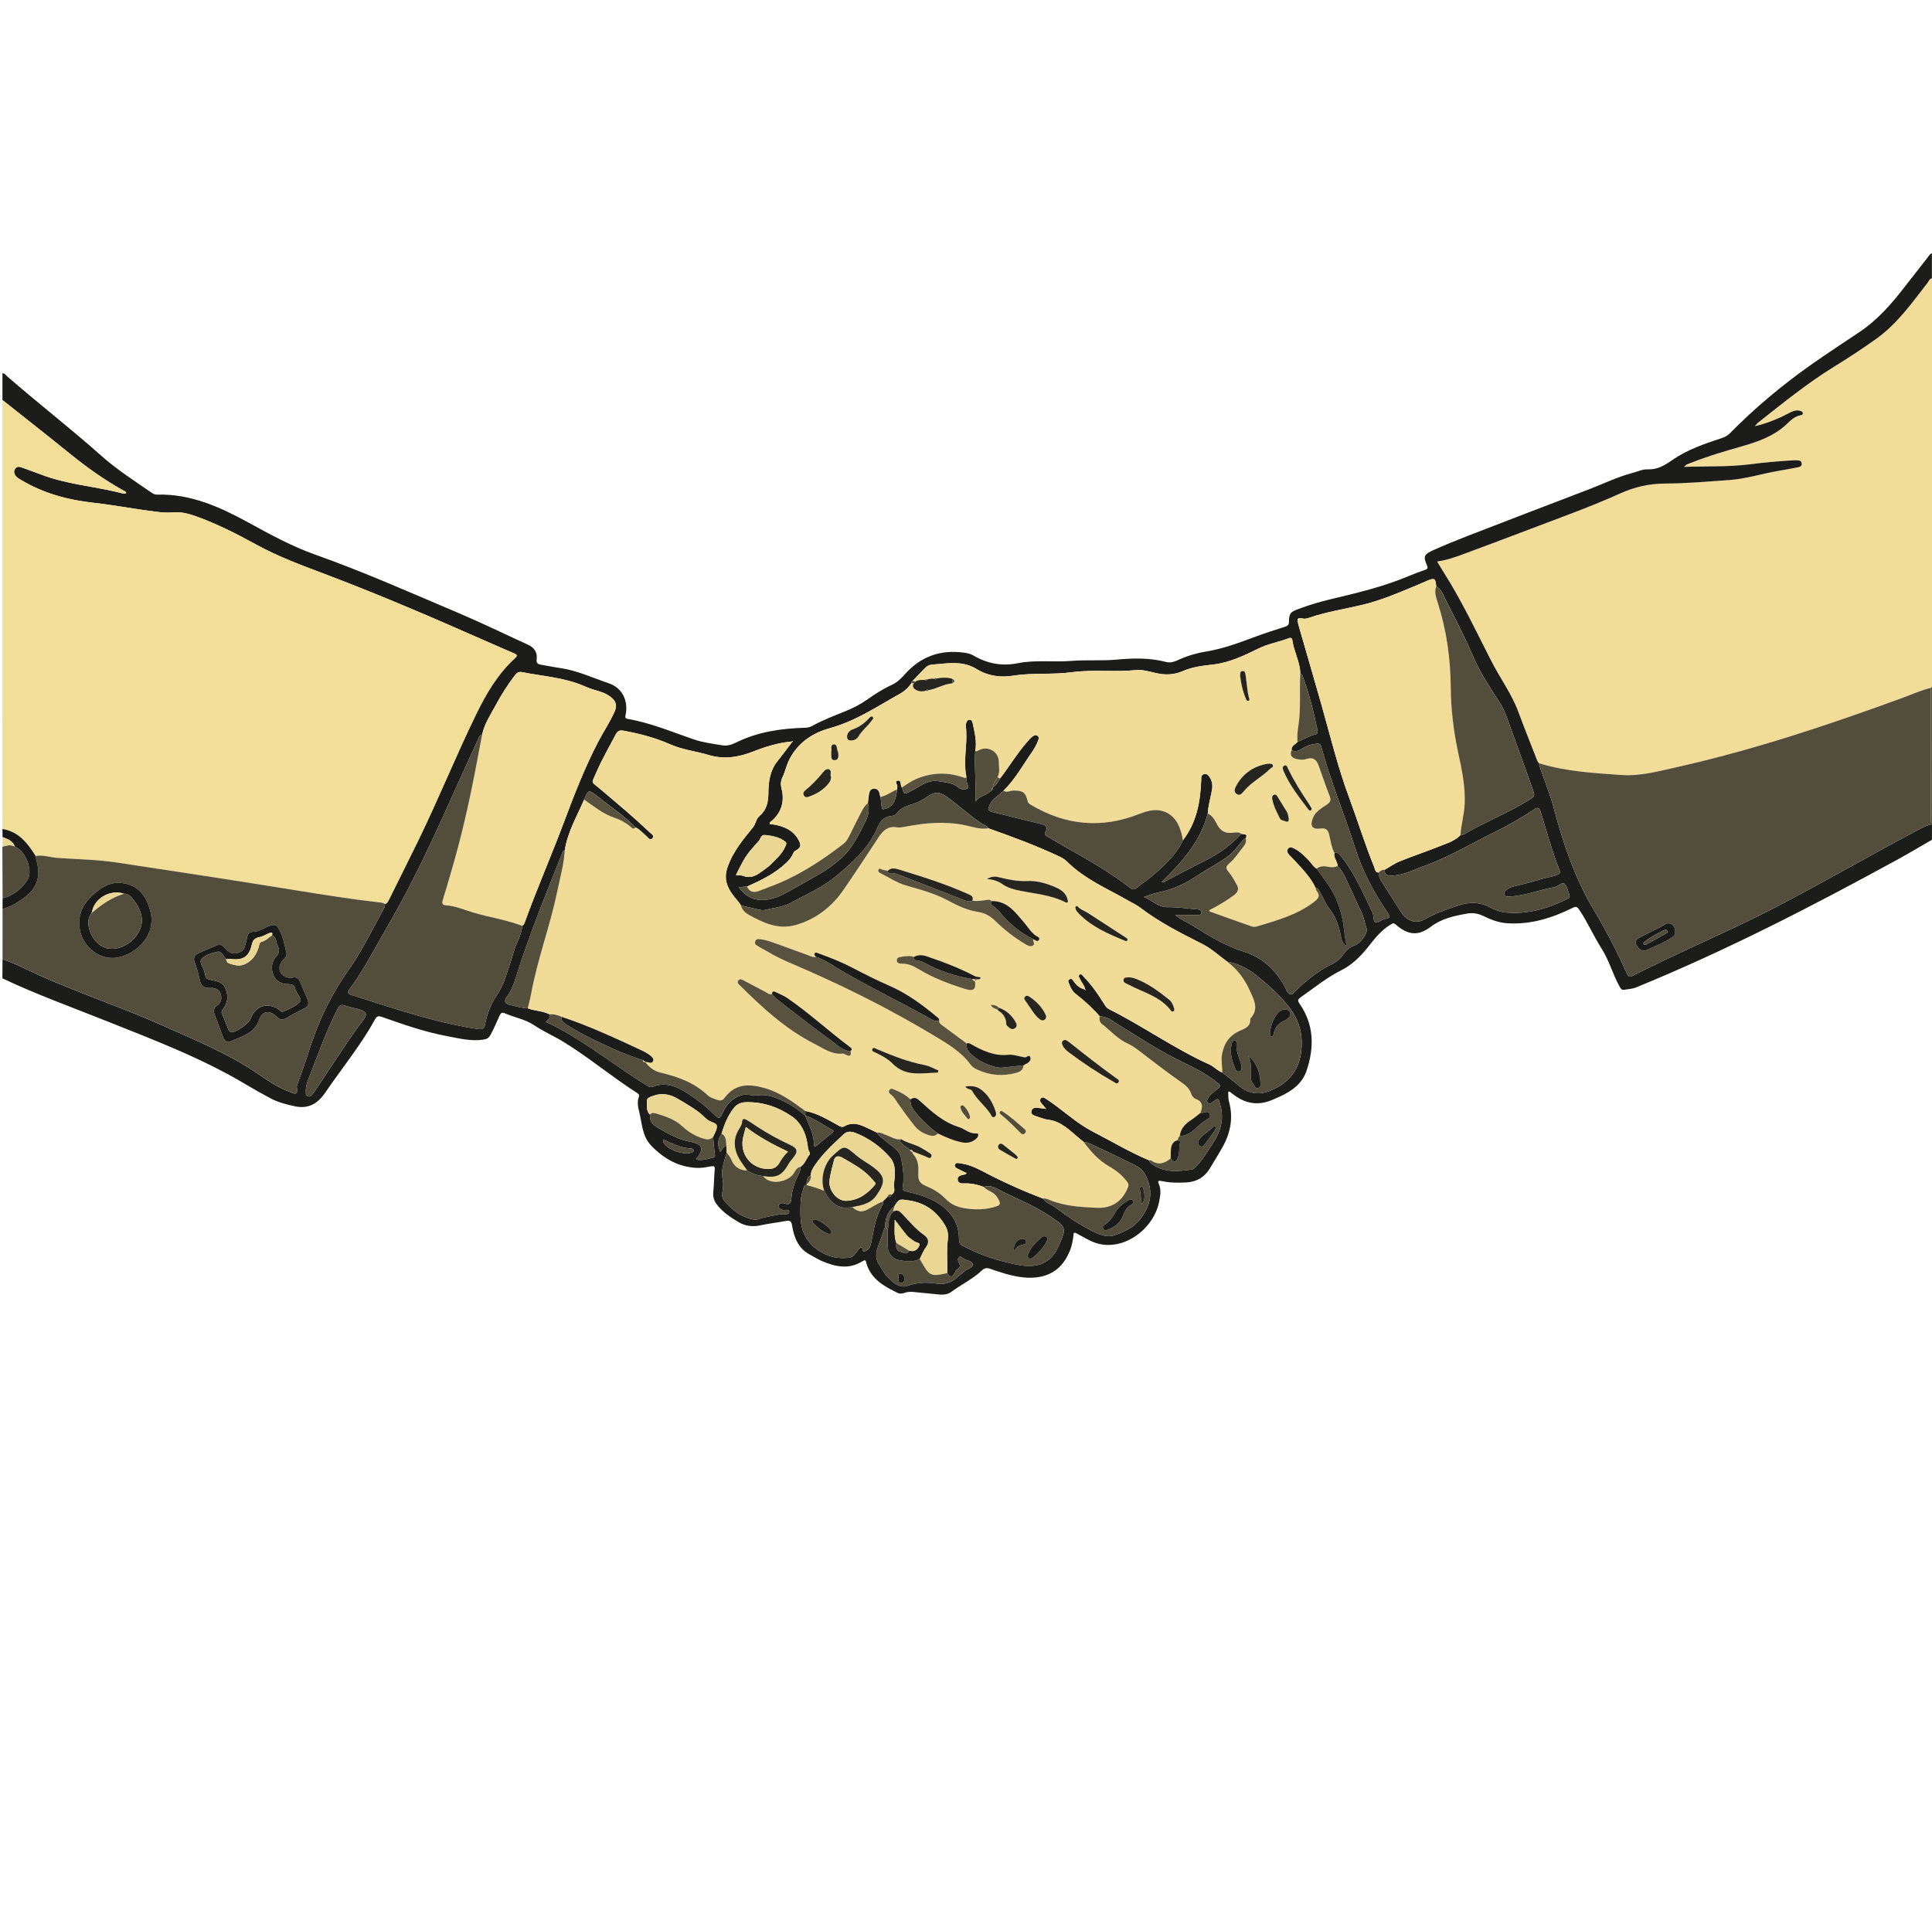 <?xml version="1.0" encoding="UTF-8"?><svg id="Capa_1" xmlns="http://www.w3.org/2000/svg" width="570.44mm" height="570.09mm" viewBox="0 0 1617 1616"><defs><style>.cls-1{fill:#f1de97;}.cls-1,.cls-2,.cls-3,.cls-4,.cls-5,.cls-6,.cls-7,.cls-8,.cls-9,.cls-10,.cls-11{stroke-width:0px;}.cls-2{fill:#524d3a;}.cls-3{fill:#191a17;}.cls-4{fill:#55503c;}.cls-5{fill:#534e3b;}.cls-6{fill:#ead793;}.cls-7{fill:#f1dd97;}.cls-8{fill:#f0dc96;}.cls-9{fill:#26251f;}.cls-10{fill:#1c1c1a;}.cls-11{fill:#58523e;}</style></defs><path class="cls-7" d="M1617,233v342c-.34.3-.69.6-1.03.89-7.98,1.78-15.37,5.28-22.99,8.07-62.23,22.78-125,43.78-189.76,58.29-15.21,3.41-30.27,7.64-46.25,6.51-23.23-1.64-46.48-2.85-68.92-9.86-1.3-1.37-1.86-3.12-2.52-4.83-4.92-12.73-10.01-25.4-14.75-38.19-5.66-15.28-15.42-28.35-22.73-42.74-12.75-25.08-24.8-50.54-39.92-74.35-1.75-2.75-3.37-5.58-5.29-8.77,8.58-1.17,16.07-3.97,23.56-6.76,15.61-5.81,31.25-11.57,46.8-17.55,27.83-10.69,55.98-20.52,83.21-32.8,11.65-5.26,24.05-8.09,37.28-8.14,17.96-.07,35.92-1.69,53.86-2.95,13.84-.98,27.11-5.34,40.74-7.63,5.42-.91,10.82-1.95,16.22-2.96,1.91-.36,3.74-1.01,3.41-3.44-.28-2.07-2.03-2.41-3.78-2.48-.83-.03-1.67-.05-2.5,0-12.47.68-24.9,1.81-37.29,3.38-17.99,2.28-36.1,1.45-54.87,2.15,1.8-2.25,3.82-2.61,5.59-3.32,13.8-5.49,28.01-9.68,42.27-13.75,14.13-4.04,27.94-8.81,38.86-19.5,3.01-2.95,6.4-5.92,10.93-6.7.83-.14,1.69-.43,1.76-1.45.08-1.23-.86-1.72-1.82-2.06-2.89-1.02-5.62-.25-8.22.96-3.32,1.55-6.48,3.45-9.86,4.87-6.16,2.58-12.34,5.17-20.3,6.85,1.56-1.7,2.03-2.37,2.64-2.86,20.65-16.32,41.07-32.93,63.54-46.81,12.18-7.52,24.19-15.36,35.82-23.71,17.45-12.53,29.65-30.02,42.64-46.71,1.04-1.34,1.48-3.43,3.67-3.67Z"/><path class="cls-10" d="M1617,233c-2.19.24-2.63,2.33-3.67,3.67-12.99,16.69-25.19,34.18-42.64,46.71-11.62,8.35-23.64,16.19-35.82,23.71-22.47,13.88-42.89,30.48-63.54,46.81-.61.49-1.08,1.16-2.64,2.86,7.96-1.68,14.15-4.27,20.3-6.85,3.37-1.42,6.54-3.32,9.86-4.87,2.6-1.21,5.33-1.99,8.22-.96.96.34,1.9.82,1.82,2.06-.07,1.03-.93,1.31-1.76,1.45-4.53.78-7.92,3.76-10.93,6.7-10.92,10.69-24.73,15.47-38.86,19.5-14.27,4.07-28.48,8.26-42.27,13.75-1.77.7-3.79,1.07-5.59,3.32,18.78-.7,36.88.13,54.87-2.15,12.39-1.57,24.82-2.7,37.29-3.38.83-.05,1.67-.03,2.5,0,1.76.07,3.5.41,3.78,2.48.33,2.43-1.51,3.08-3.41,3.44-5.4,1.01-10.8,2.05-16.22,2.96-13.63,2.29-26.89,6.65-40.74,7.63-17.94,1.26-35.9,2.88-53.86,2.95-13.23.05-25.62,2.88-37.28,8.14-27.23,12.28-55.38,22.11-83.21,32.8-15.55,5.97-31.19,11.73-46.8,17.55-7.49,2.79-14.98,5.59-23.56,6.76,1.92,3.19,3.54,6.02,5.29,8.77,15.11,23.81,27.17,49.27,39.92,74.35,7.31,14.39,17.07,27.45,22.73,42.74,4.74,12.8,9.84,25.46,14.75,38.19.66,1.71,1.22,3.46,2.52,4.83.32,1.28.54,2.59.96,3.84,3.87,11.33,8.46,22.47,11.53,34.01,7.93,29.81,17.58,58.72,33.68,85.41,10.24,16.98,19.3,34.77,27.49,52.9,1.24,2.74,2.28,3.09,4.79,1.81,33.35-17.05,67.8-31.78,101.43-48.25,27.07-13.26,53.35-27.95,79.75-42.45,16.76-9.21,33.47-18.53,50.35-27.5,6.12-3.26,12.01-7.17,18.96-8.68v13c-9.78,5.62-19.46,11.43-29.36,16.84-71.07,38.89-143.03,75.96-218.1,106.69-3.35,1.37-6.8,1.44-10.2,2.06-1.81.33-2.6-.63-3.61-2.4-5.94-10.39-8.88-22.21-15.36-32.29-6.76-10.52-11.61-22.11-18.7-32.45-1.72-2.51-2.76-2.78-5.44-1.45-17.22,8.56-35.18,14.16-54.75,12.88-7.15-.47-13.65-2.97-19.95-6.06-4.36-2.14-8.82-2.88-13.58-2.04-10.82,1.92-21.28,4.11-30.52,11.11-10.54,7.97-19.22,6.89-29.24-1.94-1.7-1.5-2.45-1.03-4.11-.05-8.33,4.91-13.82,12.3-19.75,19.73-5.86,7.35-13.33,14.47-21.63,18.57-12.45,6.16-22.82,14.87-34,22.62-2.56,1.77-2.73,2.9-.99,5.41,12.26,17.64,12.38,36.79,5.79,56.26-3.56,10.52-12.11,16.83-21.97,21.34-2.12.97-4.27,1.89-6.4,2.82-11.62,5.05-22.41,3.53-32.43-4.12-1.19-.91-2.39-1.8-3.6-2.68-.1-.07-.31,0-1.12.06.17,2.65-.1,5.47.61,8.01,3.92,14.05,1.24,27.03-5.9,39.35-3.34,5.76-6.75,11.49-10.25,17.16-4.43,7.18-10.88,10.9-19.38,11.42-7.03.43-13.98.34-20.88-1.16-2.01-.44-3.52-.44-2.33,2.27,2.3,5.23,1.25,10.55.16,15.73-4.8,22.69-30.69,41.98-54.02,33.45-4.65-1.7-8.9-4.49-13.35-6.74-1.15-.58-2.15-1.64-3.92-1.3-.54,5.18-1.34,10.36-3.4,15.36-7.46,18.14-21.88,23.76-39.36,21.83-9.48-1.04-18.53-4.12-27.51-7.22-2.72-.94-4.54-.48-6.64,1.5-7.68,7.23-17.3,11.78-25.73,18.02-3.11,2.3-7.16,2.43-11.1,2-6.45-.71-12.93-1.24-19.38-1.92-2.84-.3-5.61-.43-8.37.61-1.9.71-4.11.95-5.89.08-11.21-5.44-22.03-11.37-26.11-24.45-.5-1.59-.15-4.08-3.23-2.14-11.59,7.31-23.19,4.67-34.67-.36-3.19-1.4-6.13-3.36-9.23-4.98-9.92-5.16-13.5-14.35-15.14-24.51-.61-3.79-1.82-4.42-5.44-3.75-7.03,1.31-14.15,2.09-21.17,3.63-6.39,1.4-12.59.63-18.33-2.79-6.76-4.02-13.22-8.4-18.09-14.74-2.34-3.05-3.27-6.36-2.91-10.26.59-6.29.62-12.64,1.19-18.94.25-2.71-.54-3.14-2.97-2.69-4.09.75-8.2,1.53-12.4,1.3-15.3-.83-27.5-7.88-37.87-18.73-7.74-8.09-7.53-18.92-10.08-28.77-.98-3.8-1.65-7.89-.18-11.84.7-1.88-.34-2.66-1.72-3.54-20.91-13.39-39.94-29.45-61.12-42.48-8.11-4.99-16.94-8.77-24.74-14.02-7.67-5.16-16.44-6.47-24.5-9.99-2.49-1.09-3.43-.32-4.46,1.92-2.51,5.43-4.76,10.97-7.68,16.23-1.44,2.6-3.24,3.43-5.84,3.83-10.48,1.61-20.56-1.07-30.68-2.95-18.58-3.44-36.35-9.75-54.11-15.97-4.1-1.44-4.84-.16-6.63,3.13-5.81,10.67-12.8,20.64-19.82,30.56-7.02,9.92-14.38,19.61-21.22,29.66-6.32,9.28-14.09,13.86-25.73,11.34-7.24-1.57-14.24-3.45-20.73-6.98-6.59-3.58-13.15-7.21-19.58-11.06-37.35-22.37-77.94-37.66-118.14-53.72-28.77-11.49-57.94-22-85.97-35.29l.08-15.96c11.46,3.63,21.92,9.56,32.86,14.37,33.61,14.79,68.48,26.49,102.03,41.46,27.62,12.33,55.62,23.82,80.67,41.22,7.76,5.39,15.74,10.62,24.72,13.92,3.23,1.19,7.46,3.82,6.06-3.49-.25-1.33.53-2.92,1.02-4.32,2.77-8,5.84-15.91,8.34-23.99,7.8-25.26,18.72-48.83,34.15-70.52,11.16-15.69,19.43-33.28,28.82-50.11.82-1.47,1.5-2.98,1.42-4.72,2.06-.82,2.82-2.73,3.7-4.49,8.08-16.26,16.19-32.5,24.16-48.8,17.04-34.86,31.47-70.91,48.5-105.78,8.49-17.39,18.1-33.74,32.51-46.88,2.51-2.28,1.34-3.02-.95-4-6.59-2.81-13.15-5.69-19.7-8.59-45.12-19.92-90.36-39.55-136.51-57-20.43-7.72-40.94-15.22-60.12-25.79-16.08-8.85-32.4-17.09-49.72-23.33-6.39-2.3-12.68-3.88-19.49-3.29-4.65.41-9.29.03-13.95-.54-17.51-2.14-34.87-5.55-52.36-7.49-21.41-2.37-41.49-7.77-60.04-18.76-1.87-1.11-3.85-2.02-5.17-3.84-1.39-1.92-1.79-4-.26-6,1.44-1.88,3.3-1.76,5.39-.96,5.29,2.02,10.67,3.78,15.95,5.83,21,8.14,43.51,9.79,65.17,15.06,2.03.49,4.11,1.43,6.35.61-.47-1.77-2.15-2.04-3.38-2.74-15.26-8.66-29.51-18.73-43.14-29.78-18.9-15.31-38.04-30.31-57.08-45.44,0-7.44,0-14.89,0-22.44,1.94.06,2.72,1.5,3.76,2.42,25.85,22.59,53.05,43.58,78.7,66.43,12.94,11.53,27.57,20.98,41.85,30.81,1.52,1.05,3.04,2.03,5.01,1.97,28.3-.83,52.98,10.47,76.93,23.58,18.01,9.86,35.98,19.72,55.36,26.59,40.72,14.44,80.15,32.03,119.89,48.85,19.63,8.31,38.8,17.71,58.21,26.56,5.31,2.42,8.16,6.33,7.43,12.22-.38,3.04.71,4.18,3.56,4.61,5.43.82,10.8,2.02,16.24,2.79,14.18,2.02,27.07,8.22,40.46,12.7,11.39,3.81,16.64,14.76,14.15,26.62-.37,1.79-.5,2.85,1.61,3.21,19.16,3.26,36.98,10.85,55.22,17.1,7.88,2.7,16.21,3.78,24.44,5.08,4.12.65,7.99-.78,11.57-2.54,18.22-8.97,37.75-11.64,57.72-12.23,2.07-.06,3.93-.57,5.71-1.56,8.78-4.84,18.13-8.4,27.4-12.14,6.52-2.63,12.72-5.75,18.48-9.82,6.53-4.62,13.26-8.94,20.56-12.31,4.31-1.99,7.72-5.13,10.84-8.68,13.21-15.05,29.83-21.06,49.6-18.34,2.61.36,5.42.89,7.63,2.19,11.69,6.93,24.04,9.36,37.43,6.66,14.82-2.99,29.89-.74,44.81-1.94,12.61-1.02,25.42.07,37.87-1.08,14.15-1.3,27.76-1.6,41.49,1.97,3.09.8,6.3.1,9.26-1.28,7.75-3.61,15.92-6.1,24.3-7.47,14.43-2.35,27.95-7.48,41.54-12.54,7.96-2.96,16.06-5.54,24.16-8.09,2.31-.73,3.53-1.39,3.56-4.24.08-7.46,1.51-8.35,8.38-10.89,8.3-3.07,16.67-5.64,25.27-7.7,22.49-5.38,45.05-10.63,66.48-19.66,4.45-1.88,8.98-3.58,13.54-5.16,2.12-.73,2.97-1.31,1.86-3.82-3.26-7.39-2.59-9.24,5.28-12.75,9.58-4.27,19.3-8.27,29.09-12.06,33.72-13.05,67.49-25.99,101.27-38.9,12.13-4.64,23.82-10.41,36.46-13.72,4.19-1.1,8.3-3.17,12.59-2.98,8.21.37,14.26-3.36,20.73-7.86,12.53-8.71,27.03-13.59,41.44-18.36,2.61-.86,4.77-2.06,6.72-4.03,20.89-21.17,43.6-40.21,67.9-57.34,13.34-9.41,27.03-18.32,40.59-27.42,14.74-9.89,26.3-22.96,37.05-36.86,6.53-8.43,13.1-16.84,19.7-25.21,1.11-1.41,1.91-3.17,3.79-3.83v21ZM831.04,659.08l.06-.08c2.94-1.75,4.33-4.75,6.07-7.47,7.37-9.63,13.63-20.07,21.54-29.31,1.84-2.15,3.57-4.39,5.94-6,1.17-.8,2.5-1.14,3.73-.26,1.31.93,1.1,2.33.63,3.62-1.32,3.61-3.14,6.98-5.34,10.11-7.7,10.94-14.08,22.85-23.82,32.28-3.64,3.98-8.89,6.21-11.37,11.57-1.96,4.24-1.95,5.21,2.66,6.35,13.67,3.38,27.34,6.77,41,10.18,3.11.78,5.03,2.82,3.13,5.78-1.94,3.03-.14,3.58,1.84,4.75,23.27,13.78,47.5,26.01,68.9,42.8,1.99,1.56,3.46,1.46,5.6-.29,5.13-4.19,10.77-7.73,15.68-12.22,8.83-8.07,17.7-16.08,22.67-27.34,11.55-14.81,14.72-32.21,15.39-50.33.08-2.08-.37-4.13,1.98-5.04,2.27-.87,3.83.46,5,2.25,2.09,3.2,2.74,6.64,2.11,10.47-1.11,6.72-3.22,13.26-3.58,20.12-6.18,23.53-21.68,40.86-38.63,57.31,1.01.25,1.66.22,2.18-.05,11.79-6.12,23.48-12.45,35.38-18.37,11.12-5.53,20.75-12.9,29.21-21.9,1.96.6,5.61-.41,3.67,3.88-1.84.3-2.65,1.81-3.73,3.07-3.44,4.01-6.42,8.35-10.79,11.64-8.14,6.13-17.33,10.53-25.7,16.21-10.05,6.82-20.7,11.81-32.63,14.22-4.21.85-8.25,2.54-12.36,3.84,6.86,2.9,11.83,8.67,19.68,8.57,7.92-.1,15.86.97,23.77,1.74,1.79.17,4.71.01,4.73,2.52.02,2.84-2.81,2.19-4.69,2.21-5.39.07-10.78.02-17.42.02,5.29,4.36,10.43,6.3,15.01,9.15,13.4,8.35,26.74,16.67,42.07,21.43,17.09,5.3,28.84,17.05,36.45,33.06,1.43,3,3.98,3.64,5.94,1.54,6.83-7.3,14.54-13.54,22.87-19.05,6.05-4,13.58-5.94,17.9-12.37,2.68-4,5.93-6.87,10.62-8.53,4.64-1.64,10.62-10.31,9.43-13.69-1.65-4.69-2.22-9.66-4.52-14.19-3.54-6.96-6.39-14.27-9.85-21.28-2.9-5.87-5.06-12.22-9.88-16.99-.11-3.87-3.55-6.91-2.76-11.01,3.4-.9,4.7,1.78,6.3,3.78,11.13,13.93,17.88,30.32,25.6,46.14,1.25,2.56.52,7.26,2.21,8.17,2.54,1.36,5.39-2.7,8.5-2.89,4.82-.28,3.75-2.57,2.03-5.08-11.61-16.94-21.15-34.79-27.36-54.56-8.86-28.18-20.43-55.47-28.15-84.05-.56-2.06-1.05-3.21-3.99-2.93-4.49.42-8.37,1.79-12.1,4.08-2.73,1.68-5.53,3.19-8.81,1.33-.51-3.87,3.27-4.7,4.96-7.01,5.13-1.75,9.64-5,15.03-6.17,1.78-.39,1.99-1.83,1.64-3.55-3.12-15.41-6.91-30.64-12.5-45.37-.37-.97-.64-1.89-1.87-1.99-.16-9.84-5.42-18.47-6.67-28.06-.27-2.06-1.67-2.12-3.34-1.46-8.06,3.17-16.74,4.48-24.58,8.32-12.27,6.01-24.47,11.98-38.39,13.6-8.55.99-17.26,1.94-25.3,5.49-7.33,3.23-14.75,3.4-22.48,1.68-5.5-1.23-11.09-3.06-16.74-2.5-17.91,1.78-35.92-.65-53.83,1.79-16.16,2.2-32.6.27-48.81,2.86-10.75,1.72-21.29.34-30.82-5.56-11.9-7.36-24.8-4.57-37.5-3.65-2.01.15-3.89,1.13-5.33,2.57-3.62,3.63-7.13,7.36-10.69,11.06-.92.29-.95,1.01-.88,1.78-2.46,3.66-5.64,6.67-9.42,8.78-19.11,10.68-37.3,23.03-58.89,28.97-14.44,3.97-26.54,11.94-33.87,26.01-2.58,4.95-3.54,10.34-5.91,15.25-1.54,3.18-1.52,6.19-.67,9.6,2.53,10.18.08,19.07-7.71,26.34-.88.82-2.53,1.19-2.12,3.15,1.11.11,2.26.15,3.37.35,8.29,1.48,15.71,4.45,20.23,12.19,3.09,5.3,2.5,7.21-2.91,10.2-.61.34-.97,1.27-1.27,1.99-1.24,2.99-3.29,5.35-5.6,7.56-9.5,9.09-21.08,14.72-32.91,19.95-2.28.17-4.56.35-7.01.54,4.3,5.67,8.96,9.5,16.01,10.46,8.24,1.12,15.88-1.58,22.35-5.01,9.91-5.26,19.62-11.09,29.48-16.55,6.27-3.47,11.88-7.86,17.31-12.51,10.03-8.58,15.3-20.39,21.13-31.72,2.29-4.45,3.34-9.75,1.85-15.01.29-2.46.49-4.93.9-7.37.39-2.38,1.17-4.67,4.12-4.81,2.78-.14,4.19,1.58,4.79,4.11.23.97.48,1.93.72,2.89.35,2.77.83,5.53,1.02,8.31.15,2.18.91,2.22,2.84,1.69,8.48-2.37,9.07-9.47,10.14-16.34.03-.65-.07-1.33.11-1.93.56-1.88-2.73-4.72.23-5.4,3.03-.7,2.48,2.94,3.07,4.95.08.27.42.46.64.68,1.73,6.05,1.75,6.09,7.29,3.22,2.5-1.3,4.96-2.69,7.37-4.15,5.08-3.07,10.38-5.34,16.48-4.13,5.45,1.08,11.17,1.06,15.86,5.05,1.86,1.58,5.23,2.4,7.36,1.12,2.1-1.27.01-3.93-.21-5.99-.12-1.15-.16-2.31-.24-3.46-.3-2.11-.7-4.21-.88-6.33-1.04-12.31,2.05-24.58.33-36.9-.11-.78.24-1.64.43-2.44.34-1.41,1.13-2.49,2.67-2.55,1.59-.05,2.31.97,2.62,2.46,1.61,7.81,3.8,15.57,2.19,23.68-.93,13.62.99,27.21.22,42.46,3.84-5.79,10.41-5.19,13.67-9.94.74-.53,1.2-1.18.94-2.15ZM555.02,953.97c-.16-.13-.31-.26-.47-.39.14.15.28.3.42.45.11.81,0,1.75.36,2.42,3.33,6.06,17.13,10.93,23.58,8.38.79-.31,1.59-.69,1.63-1.64.05-1.32-1.2-1.77-2.02-1.78-8.59-.13-15.87-4.33-23.5-7.43ZM596.81,951.76c1.34-3.2,3.78-6.49,3.02-9.75-.4-1.7-4.26-2.56-6.52-3.88-1-.59-2-1.25-2.8-2.08-6.62-6.76-14.87-11.19-22.85-15.98-6.56-3.94-13.48-5.5-21-2.67-2.4.91-5.49,1.6-5.25,4.48.31,3.78-.87,8.12,2.59,11.24-.25,4.7,1.18,7.76,5.79,10.45,8.93,5.22,17.68,10.35,28.04,12.28,10.25,1.91,11.67,6.12,5.11,13.96-.15.18-.02.61-.02.96,4.74,1,9.14-.61,13.65-1.61,2.15-.48,1.97-1.32,1.72-3.1-.69-4.74-1-9.54-1.47-14.31ZM740.8,1026.89c-2.12,5.74-3.98,11.57-6.14,17.3-1.71,4.53-2.11,9.7,1.04,14.28,2.44,3.55,4.25,7.69,7.24,10.66,4.54,4.51,9.83,9.75,16.86,7.22,7.71-2.78,15.53-3.11,23.08-1.94,7.53,1.17,13.31-.26,18.59-5.36,1.66-1.61,3.7-2.82,5.38-4.42,2.41-2.28,7.52-3.21,7.35-6.04-.18-3.1-5.45-3.14-8.11-5.18-1.02-.78-2.23-2.07-3.48-.91-1.19,1.1-.96,2.92-.23,4.21,1.46,2.57,1.71,4.48-1.43,5.99-.88.42-1.31,1.86-1.84,2.89-2.01,3.91-4.1,3.99-6.3.17.27-9.46-.68-18.95.51-28.36.55-4.39-.27-8.22-2.49-11.88-6.92-11.42-16.56-18.61-30.12-20.59-7.96-1.16-7.92-1.66-12.2,4.88-5.54,4.35-7.63,10.25-7.72,17.06ZM675.2,991.26c.07.28.02.53-.16.75-2.5-.07-2.23,2.17-2.74,3.54-2.62,6.99-2.4,14.3-2.35,21.62.1,15.26,6.7,26.23,20.68,32.76,6.41,2.99,13.04,3.73,19.91,2.99,4.15-.45,5.72-4.13,8.04-6.9,1.07-1.28,2.77-3.44,3.48.45.34,1.86,1.51,1.26,2.63.74,2.68-1.24,3.74-3.5,4.32-6.27,2.27-10.84,3.6-21.98,9.41-31.77.62-1.04.8-2.17.46-3.36,1.31-1.31,2.62-2.63,3.93-3.94,1.58.31,3.05.44,3.22-1.79,4.13-2.06,1.79-6,2.17-8.89,1-7.54,1.98-16.07-3.13-22.04-7.78-9.09-17.61-16.18-28.96-20.67-3.35-1.33-6.96-1.77-9.88.95-8.63,8.05-17.37,16.01-24.1,25.83-1.8,2.63-3.4,5.33-3.55,8.63-2.74,1.72-3.77,4.23-3.38,7.38ZM669.91,976.84c3.89-2.42,4.91-6.99,7.65-10.28.6-.72.28-1.54-.16-2.31-1.28-2.23-1.25-4.76-1.68-7.21-1.55-8.98-5.26-17.09-12.82-22.35-11.43-7.95-24.25-12.3-38.39-11.99-4.05.09-7.52,1.39-10.09,4.57-5.19,6.43-8.15,13.96-10.54,21.76-3.4,5.82-3.61,8.76-1.06,15.24,1.91-1.28,1.77-5.11,5.3-4.32.02,1.67.05,3.35.07,5.02-1.77,7.02-5.01,13.72-3.49,21.4.73,3.68.68,7.74-.05,11.42-.59,2.99-.12,5.44,1.56,7.45,5.71,6.83,12.4,12.43,21.23,14.89,2.26.63,4.56,1.38,6.85.6,6.32-2.13,12.86-3.06,19.39-4.25,2.35-.43,6.71,1.1,6.84-1.95.14-3.12-4.2-.73-6.22-1.97-1.23-.75-3.22-1.03-2.79-2.95.4-1.78,1.98-2.62,3.87-2.42.81.09,1.6.42,2.41.62,2.92.73,4.06-.21,4.36-3.42.61-6.45,2.15-12.71,4.9-18.69,1.27-2.78,3.31-5.46,2.88-8.85ZM673.93,934.07c3.17,7.94,7.52,15.51,7.29,24.49-.03,1.37,1.26,1.33,2.18.57,4.5-3.68,8.96-7.41,13.45-11.1,1.21-.99.69-1.72-.35-2.24-7.55-3.81-14.31-9.12-22.44-11.85-.02-1.3-.04-2.59-.06-3.89,10.04,1.85,18.58,7.15,27.34,11.92,1.76.96,3.25,2.13,5.48.83,5.42-3.16,10.93-2.15,16.31.21,3.65,1.61,7.21,3.43,10.82,5.16,1.86,2.99,4.83,4.81,7.37,7.09,4.85,4.36,11.59,7.25,12.96,14.53,1.44,7.65,2.77,15.47,1.34,23.2-.63,3.41.41,3.89,3.07,4.48,8.94,2,17.73,4.52,25.65,9.31,11.44,6.92,18.31,16.91,18.32,30.48,0,3.42.87,4.53,3.47,5.89,11.11,5.78,22.73,10.3,34.86,13.2,9.08,2.17,18.24,4.91,27.87,2.57,12.33-3,16.35-13.22,20.31-23.29,2.51-6.39,1.38-8.93-4.05-13.09-1.58-1.21-3.23-2.33-4.87-3.46-14.46-9.97-30.91-16.12-46.34-24.23-3.44-1.81-6.82-2.43-10.52-1.25-5.49-1.99-11.1-3.2-17-2.91-2.21.11-4.63-.44-4.84-3.21-.21-2.77,2.13-3.38,4.29-3.98.98-.27,2.25.05,3.16-1.44-2.54-1.24-4.92-2.35-7.23-3.57-1.29-.68-3-1.38-2.54-3.22.57-2.29,2.58-1.63,4.15-1.43,6.7.83,12.84,3.4,18.73,6.51,16.47,8.7,33.39,16.38,50.8,22.99,2.46,3.83,6.95,4.85,10.34,7.41,9.94,7.52,20.27,14.5,31.45,20.08,5.67,2.83,11.93,5.39,18.08,3.21,8-2.83,15.76-6.01,21.51-13.45,8.53-11.05,11.13-21.95,5.33-35.08-2.15-4.87-5.12-7.88-9.54-10.03-10.62-5.17-21.18-10.48-31.94-15.33-3.56-1.61-6.95-4-11.09-4.16-1.02-.82-2.05-1.64-3.07-2.47-8.15-6.6-15.26-14.79-26.7-16.16-3.75-.45-7.36-2.07-11.01-3.25-1.84-.59-3.49-1.61-3.02-3.91.44-2.13,2.19-2.94,4.15-2.84,2.45.11,4.89.55,8.27.95-1.8-2.1-3.13-3.51-4.29-5.04-.82-1.09-1.36-2.39-.28-3.65,1.09-1.28,2.48-.95,3.62-.2,3.2,2.11,6.38,4.25,9.43,6.55,10.08,7.6,19.58,15.79,31.04,21.66,15.54,7.97,30.52,17.04,46.7,23.78.31,1.84,1.74,2.72,3.13,3.65,10.07,6.71,21.12,5.58,32.22,4.04,1.96-.27,3.14-1.81,4.39-3.12,5.3-5.57,9.1-12.25,13.32-18.58,6.55-9.82,9.85-20.47,6.34-32.5-1.69-5.81-1.32-5.97-6.47-2.27-1.3.93-2.47,1.93-3.91.52-1.44-1.4-.35-2.62.35-3.99,1.84-3.61,5.34-5.4,8.24-7.82,2.13-1.78,2.06-3.18-.11-4.72-3.12-2.2-6.15-4.53-9.34-6.61-8.65-5.63-18.15-9.67-27.29-14.38-16.23-8.37-31.46-18.49-47.02-28.03-4.66-2.86-9.12-6.89-15.24-6.74-6.13-7.03-13.02-13.23-20.37-18.97-2.52-1.97-4.09-4.8-5.14-7.83-.51-1.46-1.88-3.23.34-4.33,1.84-.91,2.59.83,3.44,2.02,2.27,3.17,5.03,5.66,9,6.47.19.22.37.44.58.64.02.02.24-.19.37-.29-.21-.2-.43-.4-.64-.59-.42-3.09-2.76-5.23-3.97-7.93-.59-1.33-1.99-2.95-.6-4.06,1.59-1.27,2.62.82,3.53,1.76,6.75,6.96,12.24,14.88,17.32,23.1.97,1.58,1.8,2.97,3.61,3.87,28.71,14.36,54.94,33.21,84.27,46.45,3.88,1.75,6.71,5.24,10.77,6.73,4.3,3.34,8.67,6.55,12.78,10.18,8.1,7.14,17.25,9.31,27.67,4.89,15.37-6.53,24.25-17.25,25.79-34.49,1.19-13.38-2.16-24.71-10.19-35.14-7.93-10.3-17.47-18.81-27.59-26.89-7.33-5.85-15.22-9.83-24.38-11.45-6.87-4.92-13.1-10.82-20.69-14.67-18.08-9.16-36.18-18.26-52.36-30.68-2.61-2.01-5.71-3.39-8.59-5.05-17.94-10.36-37.38-18.33-52.41-33.31-1.84-1.84-4.25-3.26-6.64-4.38-19.25-9.04-39.16-16.43-59.2-23.48-.9-2.06-3.1-2.4-4.72-3.44-10.48-6.75-19.57-15.31-29.58-22.66-6.25-4.59-10.46-4.8-16.79-.38-3.7,2.58-7.67,4.66-11.93,6.12-4.98,1.69-10.2,2.79-13.44,7.66-1.01,1.52-3,2.2-4.82,2.39-6.24.65-9.15,4.19-11.64,9.96-7.37,17.11-21.08,29.15-35.04,40.79-11.07,9.23-24.41,14.75-36.84,21.68-6.87,3.83-15.16,4.52-22.88,6.34-1.37.32-2.97-.09-4.41-.41-4.98-1.11-9.94-2.34-14.9-3.52-2.1-3.21-4.76-5.99-7.02-9.05-4.95-6.69-7.37-13.63-4.41-22.49,4.42-13.23,13.07-23.46,21.52-33.89,2.37-2.92,2.34-6.85,5.32-9.36,5.94-4.99,7.45-11.55,7.48-19.22.04-9.43,1.31-18.88,7.63-26.75,4.25-5.28,8.25-10.77,12.35-16.16.23-.18.46-.36.69-.55-.13-.09-.33-.29-.39-.26-.23.15-.42.36-.62.55-11.36.96-22.12,4.34-32.64,8.45-12.11,4.74-24.17,6.67-37.03,2.81-10.64-3.19-21.77-4.33-32.15-8.92-12.49-5.51-25.72-8.98-39.2-11.44-3.19-.58-4.88.28-6.33,3.05-5.57,10.61-11.63,20.96-16.36,32-4.18,9.76-4.76,7.02,3.12,13.67,14.13,11.93,28.32,23.78,41.71,36.55,1.29,1.23,4.16,2.62,2.28,4.71-2.16,2.4-3.71-.6-5.26-1.81-2.99-2.35-5.3-5.54-8.9-7.15-9.82-9.98-21.44-17.75-32.4-26.32-7.09-5.54-7.23-5.37-10.72,2.98-5.99,13.95-13.85,27.18-16.2,42.52-1.67.22-1.94,1.69-2.4,2.87-13.4,33.92-27.35,67.63-38.2,102.5-1.92,6.18-4.09,12.22-8.09,17.53-1.91,2.53-2.05,5.38,2.21,6.3,5.17,1.11,10.21,2.86,15.56,3.03,5.9,2.33,12.51,2.08,18.23,5.06.65,2.89-1.15,4.74-3.18,6.3,3.83,1.87,7.33,3.4,10.66,5.22,25.67,14.07,48.67,32.25,73.4,47.78,1.86,1.17,3.5,2,5.5,1.25,10.63-4.03,19.8-.44,28.64,5.26,7.98,5.14,15.46,10.85,22.23,17.56,4.64,4.6,5.23,4.28,7.73-1.23,3.08-6.79,7.7-11.72,15.01-14.3,4.94-1.74,9.58.59,14.25-.08,7.67-1.1,14.25,1.57,20.96,4.62,6.98,3.17,13.05,7.56,18.79,12.51ZM437.02,775.06c1.15-.52,1.66-1.48,2.08-2.64,10.32-28.47,22.44-56.24,33.08-84.6,8.41-22.41,17.08-44.75,28.1-66.12,4.58-8.88,10.26-17.13,14.27-26.32,2.19-5.03.8-8.65-3.22-11.74-2.66-2.04-5.52-3.62-8.8-4.58-4.47-1.3-8.97-2.65-13.21-4.53-16.7-7.39-34.81-8.36-52.36-11.85-2.93-.58-4.51.62-6.2,2.85-5.85,7.72-11.08,15.9-15.62,24.37-4.32,8.06-9.65,15.77-11.59,24.97-1.83.18-2.35,1.69-2.96,3.03-5.62,12.42-11.42,24.75-16.98,37.19-14.85,33.24-29.82,66.42-47.04,98.52-6.36,11.86-13.23,23.44-19.83,35.16-7.57,13.46-14.95,27.04-24.3,39.41-2.03,2.68-1.06,3.94,1.95,4.84,6.99,2.08,13.89,4.44,20.85,6.65,27.82,8.83,55.66,17.48,84.68,21.75,4.59.68,5.45-.8,6.15-4.37,1.69-8.57,4.81-16.78,9.73-23.87,4.98-7.17,7.37-15.17,10.05-23.17,1.47-4.4,2.85-8.83,4.12-13.29,2.08-7.31,6.61-13.83,7.07-21.67ZM1153.89,730.49c-.12,2.97,1.12,5.43,2.68,7.85,5.57,8.66,11.04,17.39,16.6,26.05,3.41,5.31,11.01,9.75,18.91,5.37,9.36-5.19,19.53-8.9,29.79-12.11,8.58-2.69,16.97-2.46,25.12,1.86,4.12,2.19,8.59,3.96,13.19,4.39,18.09,1.7,34.88-3.19,50.97-10.98,1.58-.77,3.37-1.78,2.29-4.22-1.34-3.02-1.84-6.98-4.1-8.86-1.96-1.63-4.85,1.82-7.49,2.59-.16.05-.3.15-.47.18-12.86,2.28-25.13,7.41-38.38,7.91-1.65.06-3.02.29-3.71-1.44-.63-1.59-.01-2.98,1.27-3.99,1.84-1.47,3.95-2.44,6.24-3.02,6.75-1.71,13.61-3.1,20.2-5.3,5.22-1.75,10.7-2.32,15.85-4.2,1.93-.71,3.52-1.49,2.38-4.36-6.28-15.76-10.71-32.13-15.66-48.32-1.17-3.81-2.56-4.45-5.89-2.18-10.59,7.24-21.75,13.47-33.27,19.15-19.23,9.47-37.65,20.6-57.94,27.88-9.34,3.35-18.16,8.28-28.5,8.3-3.64,0-5.35-1.25-4.94-4.96,4.14-2.36,8.08-5.23,12.47-7,11.38-4.58,23.03-8.49,34.44-13.03,5.78-2.3,11.89-4.24,16.42-8.94,1.41.14,2.61-.49,3.76-1.16,17.12-9.96,35.64-17.23,52.55-27.62,6.04-3.71,6.36-3.36,3.91-10.27-6.23-17.52-12.45-35.06-18.89-52.5-2.35-6.37-4.42-12.9-8.09-18.71-8.08-12.78-16.67-25.31-22.62-39.28-6.98-16.41-15.24-32.18-23.31-48.04-1.93-3.8-3.22-8.4-7.63-10.54-.48-6.84-1.36-7.43-7.45-4.87-3.22,1.36-6.4,2.81-9.63,4.15-14.92,6.18-29.81,12.58-45.55,16.27-14.55,3.41-29.36,5.7-43.57,10.55-1.7.58-3.76,1.18-5.36.73-5.69-1.58-4.56,1.75-3.83,4.9.26,1.13.61,2.25.93,3.36,6.13,21.25,12.34,42.47,18.37,63.74,7.35,25.9,13.65,52.08,23.04,77.4,7.22,19.48,13.3,39.38,21.17,58.63.73,1.79.7,4.55,3.74,4.61ZM255.94,912.72c.33,1.58-.77,4.06,1.72,4.99,2.43.91,3.47-1.41,4.78-2.8.79-.84,1.35-1.89,1.99-2.86,4.5-6.78,8.95-13.6,13.5-20.35,8.54-12.68,16.7-25.62,26.08-37.72,3.63-4.68,2.94-6.83-2.67-8.71-4.08-1.37-8.44-1.95-12.47-3.42-3.47-1.27-4.88-.1-6.43,2.94-8.84,17.39-15.53,35.66-22.46,53.84-1.71,4.47-3.86,8.87-4.04,14.1ZM615.94,732.62c2.43.23,4.39.02,6.02.64,5.7,2.18,10.38.2,14.82-3.15,2.91-2.2,6.08-4.16,8.62-6.73,4.4-4.44,9.27-8.59,11.77-14.59.55-1.33,1.71-2.86.19-4.09-4.85-3.95-10.71-4.94-16.72-5.66-4.13-.5-3.96,3.34-5.76,5.17-2.09,2.13-3.93,4.49-5.93,6.72-5.6,6.26-9.14,13.73-13.02,21.7Z"/><path class="cls-5" d="M1617,690c-6.95,1.51-12.84,5.42-18.96,8.68-16.88,8.98-33.59,18.3-50.35,27.5-26.4,14.5-52.69,29.19-79.75,42.45-33.63,16.47-68.08,31.21-101.43,48.25-2.51,1.28-3.55.93-4.79-1.81-8.19-18.13-17.25-35.92-27.49-52.9-16.11-26.69-25.75-55.6-33.68-85.41-3.07-11.54-7.66-22.68-11.53-34.01-.42-1.24-.65-2.56-.96-3.84,22.44,7.01,45.69,8.23,68.92,9.86,15.98,1.12,31.04-3.11,46.25-6.51,64.75-14.52,127.53-35.51,189.76-58.29,7.63-2.79,15.01-6.3,22.99-8.07,0,35.81,0,71.62.06,107.43,0,1.9-.77,4.03.97,5.68v1ZM1402.04,780.35c.18-5.67-4.3-9.1-8.65-6.43-6.55,4.02-13.63,6.95-20.37,10.59-2.65,1.43-5.25,3.1-3.4,6.54,1.7,3.16,4.44,6.09,8.37,4.29,7.25-3.31,14.71-6.25,21.44-10.62,1.63-1.06,2.79-2.38,2.6-4.37Z"/><path class="cls-11" d="M1617,689c-1.74-1.64-.97-3.77-.97-5.68-.06-35.81-.05-71.62-.06-107.43.34-.3.69-.6,1.03-.9v114Z"/><path class="cls-1" d="M2.1,334.87c19.04,15.13,38.18,30.13,57.08,45.44,13.63,11.04,27.88,21.12,43.14,29.78,1.23.7,2.9.97,3.38,2.74-2.24.82-4.32-.12-6.35-.61-21.67-5.27-44.17-6.91-65.17-15.06-5.28-2.05-10.66-3.81-15.95-5.83-2.09-.8-3.95-.92-5.39.96-1.53,2-1.13,4.08.26,6,1.31,1.81,3.3,2.73,5.17,3.84,18.54,10.99,38.62,16.39,60.04,18.76,17.49,1.94,34.85,5.36,52.36,7.49,4.66.57,9.3.95,13.95.54,6.81-.6,13.1.98,19.49,3.29,17.32,6.24,33.64,14.48,49.72,23.33,19.18,10.56,39.69,18.07,60.12,25.79,46.15,17.45,91.39,37.08,136.51,57,6.55,2.89,13.11,5.78,19.7,8.59,2.28.97,3.45,1.71.95,4-14.41,13.13-24.02,29.49-32.51,46.88-17.03,34.88-31.46,70.93-48.5,105.78-7.97,16.31-16.08,32.55-24.16,48.8-.88,1.76-1.64,3.67-3.7,4.49-1.67-1.35-3.76-1.29-5.7-1.51-23.32-2.69-46.47-6.38-69.64-10.14-49.62-8.07-99.33-15.57-149.03-23.12-16.3-2.48-32.82-2.69-49.24-3.82-6.27-.43-12.37-2.79-18.76-1.64-.9-1.38-1.79-2.76-2.7-4.13-6.14-9.18-13.53-16.68-25.1-18.5-.03-43.95-.07-87.91-.07-131.86-.01-74.26,0-148.51,0-222.77,0-1.5.08-2.99.13-4.49Z"/><path class="cls-5" d="M29.85,716.61c6.4-1.15,12.49,1.21,18.76,1.64,16.42,1.13,32.94,1.34,49.24,3.82,49.7,7.55,99.41,15.05,149.03,23.12,23.17,3.77,46.33,7.45,69.64,10.14,1.93.22,4.03.16,5.7,1.51.08,1.74-.61,3.25-1.42,4.72-9.4,16.83-17.66,34.42-28.82,50.11-15.43,21.69-26.35,45.26-34.15,70.52-2.5,8.08-5.57,15.99-8.34,23.99-.49,1.41-1.27,2.99-1.02,4.32,1.4,7.31-2.83,4.68-6.06,3.49-8.98-3.3-16.96-8.53-24.72-13.92-25.05-17.4-53.05-28.89-80.67-41.22-33.55-14.97-68.42-26.67-102.03-41.46-10.94-4.81-21.4-10.74-32.86-14.37,0-14.03,0-28.05.01-42.08,5.55-1.42,10.52-4.24,15.17-7.33,10.99-7.31,17.52-16.18,13.66-31.67-.44-1.76-.74-3.56-1.11-5.34ZM243.82,818.83c-4.1-.39-7.74-1.5-9.3-5.25-1.45-3.47-.25-6.88,2.12-9.72,1.49-1.78,3.68-3.38,3.07-5.94-1.69-7.08-2.87-14.34-6.66-20.79-1.51-2.57-3.1-3.15-6.12-2.4-5.05,1.25-9.14,5.09-14.44,5.25-3.74.11-5.37,1.79-5.82,5.36-.29,2.29-1.13,4.5-1.68,6.76-.86,3.53-3.37,5.28-6.69,5.86-3.91.68-7.21-.63-9.72-3.78-1.74-2.2-3.82-4.05-6.81-2.86-5.4,2.15-10.76,4.43-16.02,6.92-3.05,1.44-4.17,3.75-2.82,7.37,1.74,4.65,3.17,9.47,4.11,14.34,1,5.16,3.5,7.38,8.84,7.1,3.58-.19,7.33.91,8.66,4.64,1.35,3.76.77,7.53-2.9,10.22-2.38,1.74-3.27,4.11-2.17,7.03,2.46,6.53,4.85,13.09,7.34,19.6,1.12,2.93,3.54,4.49,6.35,3.17,9.04-4.24,19.49-6.18,23.57-17.76,2.83-8.03,8.72-8.65,14.96-2.74,2.33,2.2,4.43,3.05,7.49,1.27,5.17-3.01,10.51-5.74,15.8-8.53,2.85-1.5,3.69-3.76,2.54-6.66-1.72-4.32-3.55-8.6-5.4-12.86-1.62-3.74-3.06-7.88-8.32-5.59ZM93.82,801.97c16.15.05,38.39-16.88,31.8-40.04-3.04-10.68-8.64-19.72-21.04-22.29-8.17-1.7-14.87.36-21.41,5.2-11.22,8.29-18.69,17.84-16.39,33.07,1.93,12.78,13.79,24.02,27.04,24.07Z"/><path class="cls-2" d="M2.17,752.06c-.06-14.42-.13-28.84-.19-43.26,3.47-.95,6.94-2.09,10.42-.06,8.85,3.06,15.7,20.23,10.5,28.11-4.89,7.42-11.77,12.94-20.73,15.21Z"/><path class="cls-3" d="M2.17,752.06c8.96-2.27,15.84-7.79,20.73-15.21,5.2-7.88-1.65-25.06-10.5-28.11-1.64-4.96-6.07-6.32-10.27-7.99-.03-2.25-.06-4.51-.09-6.77,11.57,1.82,18.96,9.32,25.1,18.5.91,1.37,1.8,2.75,2.7,4.13.37,1.78.67,3.58,1.11,5.34,3.86,15.49-2.67,24.36-13.66,31.67-4.65,3.1-9.62,5.91-15.17,7.33.01-2.97.03-5.93.04-8.9Z"/><path class="cls-6" d="M2.14,700.75c4.2,1.66,8.63,3.03,10.27,7.99-3.49-2.03-6.96-.89-10.42.06.05-2.68.1-5.36.16-8.04Z"/><path class="cls-8" d="M961.87,971.41c-16.18-6.74-31.16-15.81-46.7-23.78-11.46-5.88-20.96-14.07-31.04-21.66-3.06-2.3-6.24-4.45-9.43-6.55-1.14-.75-2.53-1.08-3.62.2-1.08,1.26-.54,2.56.28,3.65,1.16,1.53,2.49,2.94,4.29,5.04-3.38-.41-5.82-.84-8.27-.95-1.96-.09-3.71.71-4.15,2.84-.47,2.3,1.18,3.31,3.02,3.91,3.65,1.18,7.26,2.8,11.01,3.25,11.44,1.37,18.55,9.56,26.7,16.16,1.02.83,2.05,1.65,3.07,2.47,6.01,8.24,12.76,15.67,21.79,20.77,5.7,3.22,10.66,7.32,14.6,12.64,1.14,1.54,1.39,2.7.68,4.5-4.7,11.88-13.61,17.85-26.31,17.21-13.28-.67-26.57-1.3-39.13-6.5-1.78-.74-3.68-1.6-5.76-1.26-17.41-6.61-34.33-14.29-50.8-22.99-5.89-3.11-12.03-5.68-18.73-6.51-1.57-.2-3.58-.86-4.15,1.43-.46,1.84,1.25,2.54,2.54,3.22,2.31,1.22,4.69,2.32,7.23,3.57-.91,1.48-2.18,1.17-3.16,1.44-2.15.6-4.5,1.21-4.29,3.98.21,2.77,2.62,3.32,4.84,3.21,5.91-.3,11.51.92,17,2.9,1.82,2.02,4.26,3.15,6.59,4.37,2.96,1.56,4.73,4.01,6.17,6.92,1.22,2.45,1.02,3.87-1.82,4.86-8.87,3.1-18,3.16-27.02,1.71-5.79-.93-11.26-3.09-15.75-7.76-4.2-4.36-9.39-7.85-15.18-10.25-6.96-2.89-8.13-4.85-7.74-12.4.27-5.32-.4-10.26-3.98-14.5-.59-.7-1.41-1.51-.66-2.62,3.54,1.38,7.06,2.81,10.62,4.13,1.58.58,3.57,2.56,4.82.39,1.2-2.08-1.32-3.05-2.71-4.05-1.75-1.25-3.69-2.24-5.54-3.36-5.29-3.21-11.65-3.97-16.86-7.36-4.88.88-8.63-2.23-12.87-3.61-2.45-.8-4.73-2.36-7.5-1.91-3.6-1.73-7.16-3.55-10.82-5.16-5.38-2.36-10.89-3.37-16.31-.21-2.23,1.3-3.72.13-5.48-.83-8.76-4.77-17.3-10.07-27.34-11.92-10.4-7.64-20.63-15.27-33.43-19.01-13.39-3.9-25.21-4.22-34.35,8.27-1.62,2.21-3.77,2.23-6.23,1.31-2.66-.99-5.51-1.67-7.58-3.65-11.25-10.73-25.17-15.65-39.93-19.13-5.08-1.2-9.27-4.59-12.48-8.91.66.08,1.33.12,1.98.23,1.58.28,3.4,1.31,4.47-.66,1.15-2.12-.58-3.41-1.92-4.58-2.91-2.55-6.45-4.08-9.91-5.69-21.15-9.84-42.3-19.66-64.51-26.97-3.21-1.57-6.55-2.45-10.16-2.09-5.71-2.99-12.33-2.74-18.23-5.06.95-4.03,2.08-8.03,2.82-12.1,5.27-28.99,15.85-56.62,21.79-85.43,2.37-11.51,5.7-22.85,6.32-34.69,2.34-15.34,10.21-28.57,16.2-42.52,8.19,5.63,15.91,12.04,25.54,15.27,4.76,1.6,9.13,3.9,13.01,7.15,1.25,1.04,2.58,3.03,4.58.91,3.59,1.61,5.91,4.8,8.9,7.15,1.55,1.21,3.1,4.21,5.26,1.81,1.88-2.09-.99-3.48-2.28-4.71-13.39-12.77-27.58-24.62-41.71-36.55-7.87-6.65-7.3-3.91-3.12-13.67,4.73-11.04,10.78-21.39,16.36-32,1.45-2.77,3.14-3.63,6.33-3.05,13.48,2.47,26.71,5.93,39.2,11.44,10.38,4.58,21.51,5.73,32.15,8.92,12.87,3.86,24.93,1.93,37.03-2.81,10.52-4.12,21.28-7.49,32.64-8.45l.32.25c-4.11,5.39-8.11,10.88-12.35,16.16-6.33,7.87-7.59,17.32-7.63,26.75-.03,7.67-1.54,14.22-7.48,19.22-2.99,2.51-2.95,6.44-5.32,9.36-8.45,10.43-17.1,20.66-21.52,33.89-2.96,8.86-.54,15.8,4.41,22.49,2.26,3.06,4.92,5.84,7.02,9.05.88,3.9,4.03,6.49,6.91,8.08,12.17,6.72,24.73,12.53,39.32,8.24,16.87-4.96,29.88-15.2,39.72-29.48,10.11-14.67,19.83-29.6,29.67-44.46,3.53-5.33,7.75-8.93,14.77-7.74,2.23.38,4.67-.03,6.94-.48,16.79-3.28,33.56-4.8,50.57-1.2,6.26,1.33,12.5,3.62,19.12,2.5,20.04,7.05,39.95,14.44,59.2,23.48,2.38,1.12,4.79,2.54,6.64,4.38,15.03,14.98,34.47,22.95,52.41,33.31,2.88,1.66,5.97,3.05,8.59,5.05,16.18,12.42,34.28,21.51,52.36,30.68,7.59,3.85,13.82,9.74,20.69,14.67,8.42,6.3,14.59,14.43,18.84,23.94,3.4,7.61,8.13,15.35.95,23.47-.21.24-.4.61-.39.91.27,6-4.24,7.64-8.57,9.52-8.87,3.84-13.55,10.68-15.13,20.17-.85,5.07.39,9.93.23,14.89-4.06-1.49-6.89-4.98-10.77-6.73-29.33-13.24-55.56-32.09-84.27-46.45-1.81-.9-2.63-2.29-3.61-3.87-5.07-8.22-10.57-16.14-17.32-23.1-.91-.94-1.93-3.02-3.53-1.76-1.39,1.11,0,2.73.6,4.06,1.2,2.7,3.54,4.84,3.97,7.93l-.32.26c-3.96-.82-6.72-3.31-8.99-6.48-.85-1.19-1.6-2.93-3.44-2.02-2.22,1.1-.85,2.87-.34,4.33,1.05,3.03,2.62,5.86,5.14,7.83,7.35,5.74,14.24,11.94,20.37,18.97-.6,2.48-.02,4.97,1.83,6.4,7.19,5.57,13.25,12.69,21.75,16.47,3.39,1.51,6.29,3.6,9.2,5.84,10.94,8.37,21.86,16.8,33.08,24.77,4.4,3.12,8.88,5.75,10.64,11.27.61,1.92,2.05,3.74,3.86,4.41,6.39,2.37,5.76,6.77,3.82,11.71-2.49,1.92-4.86,4.03-7.49,5.73-5.06,3.25-8.98,7.19-9.72,13.49-1.2.9-1.39,2.34-1.9,3.6-3.77,1.01-5.13,3.93-5.5,7.38-.28,2.6-.16,5.25-.21,7.88-5.15,4.27-10.54,5.87-16.52,1.59-.31-.22-.95,0-1.44.02ZM836.28,843.76c-1.83-1.72-3.94-2.65-7.06-2.6,1.32,2.82,3.63,3.21,5.63,4.03.34.35.63.79,1.04,1.04q6.26,3.93,6.37,11.35c0,.3.18.68.41.87,1.84,1.6,3.57,4.06,6.39,2.55,2.8-1.5,1.88-3.97.6-6.05-3.2-5.2-7.47-9.2-13.37-11.21ZM817.98,819.87c1.09-.12,2.32.06,2.8-1.38-1.47-1.03-3.16-.38-4.72-1.21-12.95-6.86-26.61-12.03-40.47-16.72-3.68-1.24-7.14-1.34-10.59.49-3.43-1.14-6.88-.63-10.32-.08-2,.32-4.38.64-4.07,3.33.26,2.22,2.39,2.47,4.32,2.44,5.2-.09,9.57,1.96,13.96,4.61,12.17,7.34,25.41,12.36,38.91,16.59,7.21,2.25,9.28.19,8.16-6.95.67-.37,1.35-.75,2.02-1.12ZM784.97,948.84c6.43,3.14,12.97,5.98,20.03,7.43,4.72.98,8.98.01,12.43-3.38,1.26-1.24,2.43-4.27-.26-4.08-5.92.42-9.71-3.78-14.66-5.31-13.09-4.02-23.05-13.17-32.85-22.09-3.1-2.82-4.77-2.94-7.65-1.05-3.76-3.61-8.2-6.13-13.03-8.01-1.47-.57-3.23-1.75-4.51.07-1.3,1.85.27,3.12,1.54,4.15,2.51,2.04,3.96,4.82,5.76,7.41,4.43,6.39,9.05,12.67,13.89,18.76,2.83,3.56,6.79,5.84,11.09,7.35,2.92,1.02,5.85,1.42,8.24-1.27ZM864.79,786.23c1.58.6,3.41,2.75,4.76.61,1.23-1.94-1.35-2.7-2.57-3.52-4.13-2.78-6.48-7.08-9.62-10.71-7.45-8.59-14.08-18.52-27.44-18.27-1.61-1.78-3.63-.99-5.47-.73-3.56.5-7.09.98-10.68.43,1.48-3.75-1.49-4.61-3.84-5.67-18.78-8.47-38.41-14.55-58.05-20.58-2.95-.91-6.24-1.44-8.88,1.22-1.46-.29-2.92-.53-4.37-.87-1.15-.27-2.46-1.94-3.37-.04-.74,1.55.78,2.49,1.89,3.05,6.96,3.47,13.4,7.87,21.04,10.11,12.12,3.54,24.5,6.75,35.6,12.81,8,4.37,16.04,8.05,25,9.42,5.73.88,10.2,3.56,14.23,7.54,7.61,7.5,16.04,13.98,25.23,19.43,1.82,1.08,3.97,2.38,6.09,1.22,2.5-1.37-.17-3.64.45-5.43ZM711.91,879.96c1.87-1.85.45-2.7-.99-3.78-17.68-13.21-33.89-28.3-52.14-40.76-2.96-2.02-6.42-3.3-9.65-4.93-1.74-.88-2.88-.69-2.96,1.56-2.06,1.04-3.48-.56-5-1.35-6.19-3.2-12.29-6.6-18.5-9.76-1.49-.76-3.52-2.12-4.87.07-1.13,1.83.65,3.07,1.76,4.18,18.77,18.66,38.18,36.51,62.08,48.64,7.49,3.8,14.43,9.11,23.59,8.19.89-.09,1.91.53,2.78.99,3.6,1.89,4.56.49,3.9-3.04ZM683.03,800.98c-2.47.74-4.56-.55-6.72-1.33-10.18-3.68-20.32-7.47-30.52-11.09-2.81-1-5.74-1.77-8.69-2.23-1.83-.29-4.3-.74-5.07,1.87-.66,2.25,1.21,3.23,2.82,4.14,7.82,4.44,15.52,9.1,23.83,12.62,42.68,18.09,84.21,38.53,123.88,62.49,10.77,6.51,22.04,13.11,29.77,23.79,1.48,2.04,3.73,3.34,6.01,4.38,10.41,4.75,21.18,5.5,32.17,2.5,3.11-.85,5.99-2.28,6.06-6.26.57-.34,1.11-.74,1.71-1,2.49-1.06,4.81-3.01,4.14-5.54-.88-3.32-3.24.36-4.96-.17-1.11-.34-2.28-.48-3.41-.73-3.42-.75-6.83-1.77-10.36-1.41-11.77,1.22-21.76-3.65-31.51-9.19-1.27-.72-1.96-.74-3.02-.24-6.72-4.98-13.44-9.95-20.15-14.94-1.55-1.15-3.38-2.16-2.9-4.61.03-1.39-1.07-2.01-1.94-2.73-12.31-10.28-25.16-19.73-39.99-26.17-10.24-4.45-20.19-9.49-30.08-14.67-9.31-4.88-19.04-8.8-28.94-12.3-1.05-.37-2.27-1.3-3.19-.08-.93,1.24.15,2.11,1.05,2.88ZM826.06,735.9c5.61.39,9.56,1.87,13.08,4.35,4.6,3.24,9.87,4.48,15.31,5.56,12.49,2.48,25.36,3.55,37.02,9.37,2.66,1.33,2.44-.59,2.08-2.09-1.26-5.17-5.08-8.1-9.61-10.09-7.67-3.37-15.9-5.86-24.12-5.45-8.05.4-15.44-1.12-23.01-2.99-3.09-.76-6.36-1.44-10.75,1.34ZM785.01,897.93c.11-.61.23-1.21.34-1.82-3.8-1.54-7.48-3.75-11.43-4.49-13.99-2.63-27.04-7.9-40.05-13.35-1.24-.52-3.03-2.01-3.79.09-.67,1.83,1.56,2.22,2.79,2.84,5.06,2.53,10.14,5.09,14.14,9.18,11.16,11.42,24.86,7.77,38,7.55ZM891.93,870.54c-3.39.26-3.54,2.25-2.72,4.28,1.08,2.67,3.27,4.59,5.54,6.3,11.84,8.91,24.18,17.06,37.05,24.39,1.31.74,3.1,2.51,4.32.48,1.16-1.93-1.13-2.81-2.38-3.7-13.11-9.4-25.77-19.4-38.4-29.44-1.15-.91-2.44-1.65-3.43-2.31ZM945.46,818.17c-2.31.21-4.65-.35-5.09,2.04-.41,2.22,1.76,2.91,3.37,3.73.3.15.62.24.91.4,12.32,6.53,26.62,9.86,35.55,21.91.4.54,1.05.83,1.76.47.9-.46,1.03-1.36.82-2.14-.79-2.93-1.98-5.87-4.32-7.73-8.98-7.13-18.15-14.04-29.15-17.9-1.39-.49-2.91-.59-3.85-.77ZM901.59,758.48c-1.51.07-1.67,1.1-1.42,2.06.52,1.99,1.94,3.42,3.36,4.85,10.61,10.62,24.02,16.43,37.59,21.97.86.35,2.02,1.02,2.48-.38.38-1.17-.79-1.71-1.59-2.23-10.42-6.8-20.84-13.62-31.31-20.35-3.05-1.96-6.71-2.95-9.1-5.92ZM807.85,909.66c1.71,2.61,4.72,1.63,5.82,3.66,3.94,7.22,10.63,12.24,15.17,18.99.83,1.24,1.34,3.75,3.42,2.72,1.85-.91,1.5-3.14.89-4.93-2.32-6.87-5.82-13.14-11.56-17.61-3.74-2.91-8.41-3.91-13.76-2.83ZM875.55,850.44c-2.69-6.38-7.41-11.56-13.39-15.66-1.21-.83-2.67-1.81-4.07-.54-1.78,1.61-.23,2.98.65,4.3,1.75,2.61,3.49,5.23,5.31,7.8,1.82,2.56,3.69,5.11,6.27,7,1.12.82,2.4,1.19,3.72.49,1.14-.61,1.54-1.67,1.51-3.38ZM838.33,929.97c-.53.23-1.11.29-1.36.61-.62.81-.23,1.64.44,2.17,6.14,4.86,11.51,10.51,17.07,15.99,1.07,1.06,2.47,1.04,3.51-.22,1.07-1.3.59-2.4-.6-3.41-5.43-4.61-10.6-9.54-16.57-13.48-.82-.54-1.64-1.09-2.49-1.66ZM851.75,968.45c-.52-.55-1.12-1.32-1.86-1.93-3.18-2.61-6.38-5.19-9.61-7.74-1.32-1.05-2.9-2.21-4.31-.46-1.53,1.9-.23,3.52,1.4,4.5,4.08,2.46,8.27,4.75,12.45,7.05,1.1.61,1.93.37,1.93-1.42ZM805.23,925.25c-.86.11-1.63,1.02-1.3,2.28.95,3.61,3.67,6.15,5.9,8.96.6.76,1.51.37,1.92-.55.91-2.02-3.86-10.55-6.52-10.69Z"/><path class="cls-8" d="M625.25,742.18c11.83-5.23,23.41-10.86,32.91-19.95,2.31-2.21,4.35-4.57,5.6-7.56.3-.73.66-1.66,1.27-1.99,5.41-2.98,6-4.9,2.91-10.2-4.52-7.74-11.94-10.71-20.23-12.19-1.12-.2-2.26-.24-3.37-.35-.41-1.96,1.24-2.33,2.12-3.15,7.79-7.27,10.25-16.16,7.71-26.34-.85-3.42-.87-6.42.67-9.6,2.37-4.91,3.33-10.3,5.91-15.25,7.33-14.07,19.43-22.04,33.87-26.01,21.59-5.94,39.78-18.29,58.89-28.97,3.78-2.11,6.96-5.12,9.42-8.78.64.04,1.27.07,1.91.11-1.33,2.07-.76,3.94,1.07,5.16,2.73,1.82,5.82,2.12,8.98,1.11.79.39,1.48.25,2.08-.39,6.91-1.14,12.98-5.2,20.06-5.77,2.61-1.34,2.24-2.61-.08-3.84-4.29-1.25-8.6-1.02-12.93-.24-.74-.56-1.39-.43-1.96.26-2.01-.08-4.02-.2-5.92.64-.78-.39-1.47-.27-2.08.35-2.73-.01-5.5-.23-7.94,1.39-.77-.18-1.54-.36-2.31-.55,3.56-3.69,7.07-7.43,10.69-11.06,1.43-1.44,3.32-2.42,5.33-2.57,12.7-.92,25.59-3.71,37.5,3.65,9.54,5.9,20.08,7.28,30.82,5.56,16.21-2.59,32.65-.66,48.81-2.86,17.91-2.44,35.92-.02,53.83-1.79,5.66-.56,11.24,1.27,16.74,2.5,7.73,1.72,15.15,1.55,22.48-1.68,8.04-3.55,16.75-4.49,25.3-5.49,13.92-1.62,26.12-7.59,38.39-13.6,7.84-3.84,16.52-5.15,24.58-8.32,1.67-.66,3.07-.6,3.34,1.46,1.25,9.59,6.51,18.22,6.67,28.06-.79,14.23.62,28.54-1.46,42.72-.7,4.76-1.4,9.52-.84,14.36-1.69,2.31-5.47,3.14-4.96,7.01-1.95,4.48.48,6.69,4.37,7.49,2.55.52,5.52.76,7.9-.05,5.67-1.93,8.54.57,10.3,5.4,3.08,8.42,5.83,16.97,9.17,25.28,1.4,3.47.89,5.28-2.15,7.37-4.45,3.07-9.44,5.65-11.73,11.17-2.74,6.62-.79,9.9,6.27,8.94,4.64-.63,6.36,1.19,7.31,5.2,1.21,5.13,1.9,10.42,4.32,15.21-.79,4.1,2.66,7.14,2.76,11.01-2.51,1.11-5.06,1.19-7.73.61-3.48-.74-6.92-.76-9.92,1.63-2.59-1.39-3.99-3.96-5.87-6.05-3.82-4.22-7.8-8.23-12.95-10.83-1.65-.83-3.56-1.72-4.99.14-1.34,1.75-.41,3.53.86,4.97,1.43,1.62,3.04,3.08,4.51,4.67,6.51,7.09,13.33,13.96,17.58,22.8.28.93.32,2.05.89,2.76,3.41,4.28,1.47,6.56-2.36,9.48-14.16,10.8-30.89,15.33-47.46,20.32-1.37.41-3.1.51-4.42.05-11.78-4.09-23.51-8.33-35.23-12.55-.17-.06-.19-.54-.35-1.04,7.08-3.6,13.94-7.62,20.36-12.34,2.87-2.11,4.93-4.84,2.89-8.53-2.17-3.92-4.3-7.99-7.19-11.36-2.56-2.98-2.05-4.65.59-6.87,4.62-3.89,7.83-9.04,11.61-13.67,1.71-2.09,3.08-4.4,2.29-7.32,1.94-4.28-1.71-3.28-3.67-3.88-2.4-1.7-5.18-1.11-7.69-.84-5.91.64-9.78-1.61-12.57-6.8-1.93-3.59-3.76-7.5-7.88-9.34.36-6.85,2.47-13.4,3.58-20.12.63-3.84-.01-7.28-2.11-10.47-1.17-1.78-2.73-3.12-5-2.25-2.35.9-1.9,2.96-1.98,5.04-.67,18.12-3.84,35.52-15.39,50.33-.4-4.18-1.65-8.16-3.27-11.97-4.34-10.25-13.93-15.16-24.79-12.8-2.75.6-5.48,1.46-8.09,2.5-31.7,12.67-62.07,9.8-91.23-7.68-1.15-.69-2.13-1.3-2.5-2.84-1.78-7.56-3.85-8.9-11.62-8.96-2.89-.02-5.75,1.99-8.64.17,9.74-9.43,16.12-21.34,23.82-32.28,2.2-3.13,4.02-6.5,5.34-10.11.47-1.29.68-2.69-.63-3.62-1.23-.88-2.56-.54-3.73.26-2.37,1.61-4.1,3.86-5.94,6-7.9,9.24-14.17,19.68-21.54,29.31-.94.02-1.64-.44-2.22-1.13,2.2-3.89,1.01-8.15,1.05-12.19.08-9.1-9.12-14.37-17.05-10.06-.9.49-1.67,1.08-2.73.56,1.61-8.11-.58-15.87-2.19-23.68-.31-1.49-1.03-2.51-2.62-2.46-1.55.05-2.33,1.14-2.67,2.55-.2.81-.54,1.66-.43,2.44,1.72,12.32-1.36,24.6-.33,36.9.18,2.12.58,4.22.88,6.33-.95.61-1.83.32-2.82-.02-13.4-4.67-26.68-4.05-39.62,1.52-4.05,1.74-7.66,4.53-11.47,6.85-.22-.23-.56-.41-.64-.68-.59-2.01-.04-5.65-3.07-4.95-2.96.68.33,3.53-.23,5.4-.18.6-.08,1.29-.11,1.93-4.79,1.85-8.86,5.28-14.01,6.34-.24-.96-.49-1.93-.72-2.89-.6-2.53-2.01-4.25-4.79-4.11-2.95.14-3.73,2.43-4.12,4.81-.4,2.44-.61,4.92-.89,7.38-2.51,1.81-3.97,4.46-5.34,7.1-3.36,6.48-6.61,13.02-9.84,19.57-1.33,2.7-2.65,5.32-5.12,7.23-15.14,11.73-30.96,22.4-48.35,30.5-7.36,3.43-15.02,6.25-22.63,9.12-4.79,1.81-8.23.34-9.85-3.72ZM1061.51,639.32c-11.66,1.8-20.98,7.73-26.88,18.6-1.21,2.22-2.24,4.96.39,6.75,2.83,1.92,4.56-.58,6.15-2.49,6.23-7.49,15.13-11.83,21.94-18.65.89-.89,2.7-1.16,2.23-2.82-.45-1.59-2.07-1.35-3.83-1.39ZM695.56,650.33c-1.19-1.7.84-4.73-1.41-6.1-1.97-1.2-4.04.75-5.15,2.12-4.63,5.7-9.61,11.01-15.36,15.6-1.24.99-1.61,2.54-.73,4.07.96,1.67,2.43,1.46,3.94.94,6.75-2.32,12.65-5.89,17.04-11.66,1.04-1.37,1.57-2.92,1.67-4.97ZM1097.9,676.99c-.77-1.29-1.48-2.6-2.3-3.84-6.37-9.54-12.52-19.21-17.53-29.57-.62-1.28-1.13-3.41-2.92-2.74-2.28.86-1.45,3.16-.79,4.73,5.01,11.94,13.11,21.91,20.77,32.15.52.7,1.24,1.2,2.1.63.33-.22.42-.82.67-1.36ZM1078.66,685.54c-.47-2.49-.64-4.46-1.78-6.23-2.43-3.77-4.71-7.63-7.08-11.44-.84-1.35-1.45-3.36-3.65-2.43-1.74.74-1.49,2.58-1.22,3.96,1.08,5.6,3.8,10.59,6.26,15.66.81,1.66,2.73,1.68,4.23,2.33,2.65,1.14,3.31-.04,3.24-1.86ZM730.72,601.73c.14-1-.04-1.62-.79-1.85-.94-.3-1.56.31-2.13.93-3.97,4.32-8.38,7.84-14.12,9.78-2.53.85-4.81,3.08-4.73,6.42.04,1.51.89,2.64,2.34,2.81,3.06.37,5.9-.95,7.29-3.38,2.7-4.71,6.97-7.97,10.17-12.17.7-.92,1.41-1.82,1.96-2.54ZM1037.94,565.62c.75,6.62,2.25,13.35,5.03,19.77.34.78.76,1.52,1.76,1.36.8-.13,1.12-.91.94-1.5-2.09-6.84-2.08-13.99-3.29-20.96-.22-1.26-.89-2.73-2.58-2.48-2,.3-1.81,2.02-1.85,3.82ZM695.71,629.39c0,.79-.03,1.45,0,2.1.1,2.28-.24,5.27,3.21,4.83,2.94-.37,2.91-3.12,2.69-5.5-.06-.65-.2-1.33-.48-1.91-.97-2.07-.3-6.04-3.34-5.71-3.16.34-1.42,4.11-2.09,6.19Z"/><path class="cls-7" d="M1222.35,699.11c-4.53,4.7-10.63,6.64-16.42,8.94-11.4,4.54-23.05,8.45-34.44,13.03-4.38,1.76-8.32,4.63-12.47,7-2.08.03-3.85.71-5.14,2.41-3.04-.06-3.01-2.82-3.74-4.61-7.87-19.25-13.95-39.15-21.17-58.63-9.38-25.32-15.69-51.5-23.04-77.4-6.04-21.27-12.24-42.5-18.37-63.74-.32-1.12-.68-2.23-.93-3.36-.72-3.16-1.86-6.48,3.83-4.9,1.61.44,3.67-.15,5.36-.73,14.21-4.86,29.02-7.14,43.57-10.55,15.74-3.69,30.63-10.1,45.55-16.27,3.23-1.34,6.41-2.79,9.63-4.15,6.09-2.56,6.97-1.97,7.45,4.87-1.67,4.68-.1,9.17,1.28,13.47,7.39,23,10.68,46.5,10.91,70.67.17,18.43,2.32,36.74,6.23,54.9,3.03,14.08,6.1,28.31,5.44,42.95-.4,8.82-2.96,17.33-3.52,26.12Z"/><path class="cls-7" d="M403.54,614.87c1.94-9.2,7.28-16.92,11.59-24.97,4.54-8.47,9.77-16.64,15.62-24.37,1.69-2.23,3.28-3.43,6.2-2.85,17.56,3.5,35.67,4.46,52.36,11.85,4.24,1.88,8.75,3.23,13.21,4.53,3.28.96,6.14,2.54,8.8,4.58,4.02,3.09,5.41,6.71,3.22,11.74-4.01,9.19-9.68,17.45-14.27,26.32-11.03,21.36-19.69,43.7-28.1,66.12-10.64,28.36-22.75,56.13-33.08,84.6-.42,1.16-.93,2.12-2.08,2.64-13.25-5.03-27.31-7.07-40.83-11.1-7.63-2.27-15-5.54-23.1-6.09-2.95-.2-3.34-1.78-2.49-4.49,2.64-8.4,5.03-16.88,7.5-25.34,7.94-27.13,14.21-54.67,19.56-82.41,1.98-10.25,3.92-20.51,5.87-30.76Z"/><path class="cls-5" d="M403.54,614.87c-1.96,10.26-3.89,20.51-5.87,30.76-5.36,27.75-11.63,55.28-19.56,82.41-2.47,8.45-4.86,16.94-7.5,25.34-.85,2.71-.45,4.29,2.49,4.49,8.1.55,15.47,3.82,23.1,6.09,13.52,4.03,27.58,6.07,40.83,11.1-.46,7.84-4.99,14.35-7.07,21.67-1.27,4.46-2.65,8.89-4.12,13.29-2.67,8-5.07,16-10.05,23.17-4.92,7.08-8.04,15.29-9.73,23.87-.7,3.57-1.56,5.05-6.15,4.37-29.02-4.28-56.86-12.92-84.68-21.75-6.95-2.21-13.86-4.57-20.85-6.65-3-.89-3.97-2.16-1.95-4.84,9.35-12.36,16.72-25.95,24.3-39.41,6.6-11.73,13.47-23.31,19.83-35.16,17.22-32.1,32.19-65.28,47.04-98.52,5.56-12.44,11.37-24.77,16.98-37.19.61-1.34,1.13-2.85,2.96-3.03Z"/><path class="cls-5" d="M1101.91,727.26c3-2.39,6.44-2.37,9.92-1.63,2.68.57,5.23.49,7.73-.61,4.82,4.77,6.98,11.12,9.88,16.99,3.46,7.01,6.31,14.32,9.85,21.28,2.31,4.53,2.87,9.51,4.52,14.19,1.19,3.39-4.79,12.05-9.43,13.69-4.68,1.66-7.93,4.53-10.62,8.53-4.31,6.43-11.84,8.36-17.9,12.37-8.33,5.51-16.04,11.76-22.87,19.05-1.96,2.09-4.51,1.46-5.94-1.54-7.62-16.02-19.36-27.77-36.45-33.06-15.33-4.75-28.67-13.08-42.07-21.43-4.57-2.85-9.71-4.79-15.01-9.15,6.64,0,12.03.05,17.42-.02,1.88-.02,4.72.63,4.69-2.21-.02-2.51-2.94-2.35-4.73-2.52-7.91-.76-15.86-1.84-23.77-1.74-7.85.1-12.82-5.66-19.68-8.57,4.12-1.3,8.15-2.99,12.36-3.84,11.93-2.41,22.58-7.4,32.63-14.22,8.37-5.67,17.55-10.08,25.7-16.21,4.37-3.29,7.35-7.63,10.79-11.64,1.08-1.26,1.88-2.77,3.73-3.07.79,2.92-.59,5.23-2.29,7.32-3.79,4.63-6.99,9.78-11.61,13.67-2.64,2.22-3.14,3.9-.59,6.87,2.89,3.37,5.02,7.43,7.19,11.36,2.04,3.69-.02,6.42-2.89,8.53-6.42,4.72-13.28,8.74-20.36,12.34.16.5.18.98.35,1.04,11.73,4.23,23.46,8.47,35.23,12.55,1.32.46,3.05.36,4.42-.05,16.57-4.99,33.3-9.52,47.46-20.32,3.84-2.92,5.77-5.2,2.36-9.48-.56-.71-.6-1.83-.89-2.76,2.71.55,3.3,3.07,4.41,4.98,2.34,4.02,3.92,8.61,6.79,12.17,5.54,6.85,8.32,14.59,9.89,23.07.55,2.99,1.07,6.36,4.9,8.83-.78-4.73-1.62-8.57-2.02-12.46-1.01-9.81-3.18-19.23-7.33-28.27-4.07-8.86-10.25-16.2-15.79-24.03Z"/><path class="cls-2" d="M1153.89,730.49c1.29-1.7,3.07-2.38,5.14-2.41-.41,3.71,1.3,4.96,4.94,4.96,10.34-.02,19.16-4.95,28.5-8.3,20.3-7.28,38.71-18.41,57.94-27.88,11.52-5.67,22.68-11.91,33.27-19.15,3.32-2.27,4.72-1.63,5.89,2.18,4.95,16.19,9.39,32.56,15.66,48.32,1.15,2.88-.44,3.66-2.38,4.36-5.14,1.88-10.62,2.45-15.85,4.2-6.59,2.2-13.45,3.59-20.2,5.3-2.29.58-4.4,1.55-6.24,3.02-1.28,1.01-1.89,2.4-1.27,3.99.68,1.73,2.05,1.5,3.71,1.44,13.25-.5,25.52-5.63,38.38-7.91.16-.03.31-.13.47-.18,2.64-.78,5.53-4.22,7.49-2.59,2.26,1.87,2.77,5.83,4.1,8.86,1.08,2.45-.71,3.46-2.29,4.22-16.09,7.79-32.87,12.68-50.97,10.98-4.61-.43-9.08-2.2-13.19-4.39-8.15-4.33-16.54-4.55-25.12-1.86-10.26,3.21-20.43,6.93-29.79,12.11-7.91,4.38-15.5-.06-18.91-5.37-5.57-8.66-11.03-17.4-16.6-26.05-1.56-2.42-2.8-4.89-2.68-7.85Z"/><path class="cls-5" d="M1222.35,699.11c.56-8.79,3.12-17.29,3.52-26.12.66-14.64-2.41-28.88-5.44-42.95-3.91-18.16-6.06-36.47-6.23-54.9-.22-24.17-3.52-47.68-10.91-70.67-1.38-4.3-2.95-8.78-1.28-13.47,4.41,2.14,5.7,6.74,7.63,10.54,8.07,15.86,16.33,31.63,23.31,48.04,5.94,13.97,14.53,26.5,22.62,39.28,3.67,5.81,5.74,12.34,8.09,18.71,6.44,17.45,12.66,34.98,18.89,52.5,2.45,6.9,2.13,6.56-3.91,10.27-16.91,10.38-35.43,17.66-52.55,27.62-1.15.67-2.34,1.29-3.76,1.16Z"/><path class="cls-5" d="M839.83,661.97c2.9,1.82,5.75-.19,8.64-.17,7.77.07,9.83,1.41,11.62,8.96.37,1.55,1.35,2.16,2.5,2.84,29.15,17.47,59.52,20.35,91.23,7.68,2.62-1.05,5.34-1.9,8.09-2.5,10.86-2.37,20.45,2.55,24.79,12.8,1.61,3.81,2.87,7.79,3.27,11.97-4.97,11.26-13.85,19.27-22.67,27.34-4.91,4.49-10.56,8.03-15.68,12.22-2.14,1.75-3.61,1.85-5.6.29-21.4-16.79-45.63-29.02-68.9-42.8-1.97-1.17-3.78-1.72-1.84-4.75,1.9-2.96-.02-5-3.13-5.78-13.66-3.41-27.33-6.8-41-10.18-4.61-1.14-4.62-2.12-2.66-6.35,2.48-5.36,7.73-7.59,11.37-11.57Z"/><path class="cls-5" d="M733.94,948.17c2.77-.45,5.05,1.11,7.5,1.91,4.24,1.39,7.99,4.49,12.87,3.61-2.48,2.13.19,3,1.12,4.12,1.7,2.04,4.73,2.57,6,5.16.85.41,1.38,1.66,2.63,1.02l-.09-.05c-.74,1.11.07,1.92.66,2.62,3.58,4.23,4.25,9.18,3.98,14.5-.38,7.55.78,9.51,7.74,12.4,5.79,2.41,10.98,5.89,15.18,10.25,4.5,4.67,9.96,6.83,15.75,7.76,9.01,1.45,18.15,1.39,27.02-1.71,2.84-.99,3.04-2.41,1.82-4.86-1.44-2.91-3.21-5.36-6.17-6.92-2.33-1.23-4.77-2.36-6.59-4.37,3.7-1.17,7.08-.55,10.52,1.26,15.43,8.11,31.88,14.26,46.34,24.23,1.64,1.13,3.29,2.25,4.87,3.46,5.43,4.17,6.56,6.71,4.05,13.09-3.96,10.07-7.98,20.3-20.31,23.29-9.63,2.34-18.79-.39-27.87-2.57-12.12-2.9-23.75-7.42-34.86-13.2-2.61-1.36-3.47-2.47-3.47-5.89,0-13.58-6.87-23.56-18.32-30.48-7.92-4.79-16.71-7.31-25.65-9.31-2.66-.6-3.7-1.08-3.07-4.48,1.43-7.73.1-15.55-1.34-23.2-1.37-7.28-8.11-10.17-12.96-14.53-2.54-2.29-5.51-4.1-7.37-7.09ZM862.5,1053.71c.71-.35,1.57-.57,2.17-1.09,4.51-3.94,8.81-8.07,11.39-13.63.58-1.25,1.19-2.53-.31-3.51-1.21-.8-2.64-.82-3.73.13-4.76,4.16-9.38,8.46-11.65,14.61-.72,1.94-.2,3.23,2.12,3.5ZM848.62,1047.61c2.08-3.87,4.66-5.27,7.87-5.71,1.76-.24,2.75-1.32,2.22-3.12-.44-1.5-1.78-1.8-3.22-1.68-4.32.35-7.68,4.71-6.87,10.51Z"/><path class="cls-5" d="M1022.97,897.88c.16-4.96-1.07-9.82-.23-14.89,1.58-9.5,6.26-16.34,15.13-20.17,4.34-1.88,8.84-3.52,8.57-9.52-.01-.3.18-.67.39-.91,7.18-8.12,2.46-15.86-.95-23.47-4.26-9.52-10.42-17.65-18.84-23.94,9.16,1.62,17.05,5.6,24.38,11.45,10.12,8.08,19.66,16.59,27.59,26.89,8.03,10.44,11.38,21.76,10.19,35.14-1.53,17.24-10.41,27.96-25.79,34.49-10.42,4.43-19.58,2.25-27.67-4.89-4.11-3.62-8.48-6.84-12.78-10.18ZM1062.91,864.36c.27,1.29-.42,2.9,1.18,3.12,1.44.2,1.74-1.24,1.99-2.37,1.18-5.47,4.43-9.06,9.66-11.02,1.03-.38,1.86-1.33,2.73-2.09,1.36-1.2,2-2.7,1.21-4.43-.84-1.83-2.39-2.64-4.43-2.52-2.29.13-4.21,1.12-5.59,2.83-3.91,4.88-6.04,10.52-6.74,16.48ZM1044.56,883.41c3.43,6.11,2.22,12.64,2.37,19,.07,2.89,2,4.84,3.38,7.07.64,1.04,1.54,1.8,2.89,1.35,1.27-.43,1.78-1.5,1.78-2.72-.01-9.57-2.9-18.01-10.41-24.69ZM1039.08,893.27c-.08-.68-.03-1.54-.28-2.32-1.86-5.82-4.5-11.45-3.88-17.82.1-1.05-.34-2.03-1.65-1.97-1.4.06-1.95,1.11-2.26,2.28-2.07,7.81.05,15.01,3.28,22.02.62,1.34,1.96,1.82,3.39,1.34,1.68-.56,1.27-2.1,1.4-3.53Z"/><path class="cls-4" d="M827.15,693.41c-6.62,1.13-12.86-1.17-19.12-2.5-17.01-3.6-33.78-2.08-50.57,1.2-2.27.44-4.71.85-6.94.48-7.02-1.19-11.24,2.41-14.77,7.74-9.84,14.85-19.56,29.79-29.67,44.46-9.84,14.28-22.85,24.52-39.72,29.48-14.59,4.29-27.15-1.53-39.32-8.24-2.88-1.59-6.03-4.18-6.91-8.08,4.96,1.18,9.92,2.41,14.9,3.52,1.44.32,3.05.73,4.41.41,7.72-1.82,16.02-2.52,22.88-6.34,12.43-6.93,25.77-12.46,36.84-21.68,13.96-11.64,27.67-23.68,35.04-40.79,2.49-5.77,5.4-9.31,11.64-9.96,1.82-.19,3.81-.87,4.82-2.39,3.24-4.87,8.47-5.97,13.44-7.66,4.27-1.45,8.24-3.53,11.93-6.12,6.33-4.42,10.54-4.21,16.79.38,10.01,7.35,19.1,15.91,29.58,22.66,1.62,1.04,3.82,1.38,4.72,3.44Z"/><path class="cls-5" d="M1004.65,931.73c1.94-4.94,2.57-9.34-3.82-11.71-1.81-.67-3.25-2.49-3.86-4.41-1.76-5.52-6.24-8.15-10.64-11.27-11.23-7.98-22.14-16.4-33.08-24.77-2.92-2.23-5.81-4.33-9.2-5.84-8.5-3.78-14.56-10.89-21.75-16.47-1.86-1.44-2.43-3.92-1.83-6.4,6.12-.15,10.59,3.88,15.24,6.74,15.56,9.55,30.79,19.66,47.02,28.03,9.14,4.71,18.64,8.75,27.29,14.38,3.19,2.08,6.23,4.41,9.34,6.61,2.17,1.53,2.24,2.94.11,4.72-2.9,2.43-6.4,4.22-8.24,7.82-.7,1.37-1.78,2.59-.35,3.99,1.44,1.4,2.61.41,3.91-.52,5.15-3.69,4.77-3.54,6.47,2.27,3.51,12.03.21,22.69-6.34,32.5-4.22,6.33-8.02,13.01-13.32,18.58-1.25,1.31-2.43,2.85-4.39,3.12-11.1,1.54-22.15,2.67-32.22-4.04-1.39-.93-2.82-1.8-3.13-3.65.49-.02,1.12-.24,1.44-.02,5.99,4.28,11.37,2.68,16.52-1.59,3.27,3.81,4.22,3.58,6.11-.91,1.65-3.93.46-8.18,1.78-12.14.46-1.38-1.15-1.75-2.18-2.2.51-1.27.7-2.7,1.9-3.6,1.32.03,2.55-.16,3.86-.53,6.88-1.93,10.88-7.83,16.3-11.74,2.05-1.47,6.21-2.48,4.94-5.89-1.49-4-5.23-.48-7.89-1.06ZM1017.71,944.49c-.18-1.54-1.36-1.95-2.09-1.21-3.93,3.99-9.24,6.53-12.3,11.35-.96,1.5-.87,3.69,1.06,4.83,1.89,1.11,3.11-.31,4.11-1.66,2.66-3.57,5.26-7.18,7.84-10.81.57-.8.96-1.73,1.38-2.5Z"/><path class="cls-5" d="M738.88,1005.8c.33,1.19.16,2.32-.46,3.36-5.81,9.8-7.14,20.93-9.41,31.77-.58,2.77-1.64,5.02-4.32,6.27-1.11.52-2.29,1.12-2.63-.74-.71-3.89-2.41-1.72-3.48-.45-2.31,2.77-3.88,6.46-8.04,6.9-6.87.74-13.5,0-19.91-2.99-13.98-6.53-20.58-17.5-20.68-32.76-.05-7.32-.27-14.63,2.35-21.62.51-1.36.24-3.61,2.74-3.54,5.08,1.19,10,2.84,14.81,4.84,4.93,9.63,11.54,16.35,23.61,13.57,3.83,3.82,7.79,4.5,12.29,2.2,4.39-2.24,8.36-5.29,13.12-6.82ZM681.75,1020.98c-1.11,0-2.89.93-1.16,2.83,3.54,3.89,7.72,7.21,12.77,9.03,1.71.61,2.97-.34,2.22-2.46-1.01-2.88-9.94-9.34-13.84-9.4Z"/><path class="cls-5" d="M872.89,1003.35c2.08-.33,3.98.53,5.76,1.26,12.55,5.2,25.85,5.83,39.13,6.5,12.7.64,21.61-5.33,26.31-17.21.71-1.79.46-2.96-.68-4.5-3.94-5.33-8.91-9.43-14.6-12.64-9.03-5.1-15.78-12.54-21.79-20.77,4.15.16,7.53,2.56,11.09,4.16,10.76,4.85,21.32,10.16,31.94,15.33,4.41,2.15,7.39,5.16,9.54,10.03,5.8,13.13,3.21,24.03-5.33,35.08-5.75,7.45-13.51,10.62-21.51,13.45-6.15,2.18-12.41-.38-18.08-3.21-11.18-5.58-21.5-12.56-31.45-20.08-3.39-2.56-7.87-3.58-10.34-7.41ZM948.67,1005.86c-.94-2.38-2.65-1.9-4.37-.94-4.4,2.46-8.24,5.58-10.76,10.03-2.23,3.93-4.71,7.61-8.59,10.11-1.36.88-2.58,1.8-1.54,3.55.95,1.61,2.44,1.36,3.95.78,5.81-2.24,10.33-5.9,12.64-11.82,1.41-3.62,2.98-7.01,6.67-8.92,1.02-.53,1.93-1.32,2.01-2.78ZM955.57,1008.23c3.7-4.7,2.08-8.9,1.43-13.04-.16-1.03-.36-2.09-1.72-1.88-1.28.2-1.38,1.38-1.27,2.34.42,3.89.95,7.77,1.56,12.58Z"/><path class="cls-5" d="M539.99,888.94c3.2,4.32,7.4,7.71,12.48,8.91,14.76,3.48,28.68,8.4,39.93,19.13,2.07,1.97,4.93,2.66,7.58,3.65,2.46.92,4.61.9,6.23-1.31,9.14-12.49,20.97-12.17,34.35-8.27,12.8,3.73,23.03,11.37,33.43,19.01.02,1.3.04,2.59.06,3.89l-.13.13c-5.74-4.95-11.82-9.34-18.79-12.52-6.7-3.05-13.29-5.72-20.96-4.62-4.67.67-9.31-1.66-14.25.08-7.31,2.58-11.93,7.51-15.01,14.3-2.5,5.51-3.1,5.82-7.73,1.23-6.77-6.71-14.25-12.42-22.23-17.56-8.84-5.7-18.01-9.29-28.64-5.26-2,.76-3.64-.08-5.5-1.25-24.73-15.53-47.73-33.71-73.4-47.78-3.33-1.83-6.83-3.36-10.66-5.22,2.04-1.56,3.83-3.41,3.18-6.3,3.6-.36,6.95.52,10.16,2.09-.56,2.93,1.01,4.5,3.32,6,13.3,8.6,27.56,15.28,41.98,21.7,7.37,3.28,14.92,5.98,22.58,8.47.25,1.13.74,1.94,2.1,1.57l-.08-.06Z"/><path class="cls-5" d="M1116.8,714.01c-2.42-4.79-3.11-10.08-4.32-15.21-.95-4.01-2.67-5.83-7.31-5.2-7.07.96-9.02-2.31-6.27-8.94,2.29-5.53,7.28-8.11,11.73-11.17,3.04-2.09,3.55-3.91,2.15-7.37-3.34-8.31-6.09-16.86-9.17-25.28-1.77-4.83-4.64-7.33-10.3-5.4-2.38.81-5.35.57-7.9.05-3.9-.79-6.33-3-4.37-7.49,3.28,1.87,6.08.36,8.81-1.33,3.73-2.29,7.61-3.66,12.1-4.08,2.94-.28,3.44.87,3.99,2.93,7.72,28.58,19.29,55.87,28.15,84.05,6.22,19.78,15.75,37.62,27.36,54.56,1.72,2.51,2.8,4.8-2.03,5.08-3.11.18-5.96,4.25-8.5,2.89-1.69-.91-.96-5.6-2.21-8.17-7.73-15.82-14.47-32.21-25.6-46.14-1.6-2-2.91-4.69-6.3-3.78Z"/><path class="cls-6" d="M608.18,964.96c-.02-1.67-.05-3.35-.07-5.02-.77-3.89.26-8.48-4.24-10.91,2.39-7.8,5.35-15.33,10.54-21.76,2.57-3.18,6.05-4.48,10.09-4.57,14.15-.3,26.96,4.04,38.39,11.99,7.57,5.26,11.27,13.37,12.82,22.35.42,2.45.4,4.98,1.68,7.21.44.77.76,1.58.16,2.31-2.74,3.29-3.76,7.85-7.65,10.28-3.5.56-4.31,3.83-6.04,6.12-4.45,5.87-18.27,10.14-25.32,1.56,11.55,1.77,15.79-.3,21.61-10.39.91-1.57,2.09-3,3.25-4.39,4.77-5.7,4.36-8.27-2.28-11.37-9.51-4.44-18.7-9.44-27.48-15.2-2.78-1.83-5.5-3.76-8.36-5.45-1.57-.93-4.01-1.87-4.14,1.04-.15,3.33-2.22,5.49-3.56,8.07-2.76,5.28-3.36,10.58-1.8,16.38,1.74,6.48,5.95,11.4,9.6,16.7-6.75-.2-11.23-3.4-13.64-9.8-.72-1.9-2.37-3.46-3.59-5.17Z"/><path class="cls-5" d="M638.55,984.52c7.05,8.58,20.87,4.31,25.32-1.56,1.73-2.29,2.54-5.55,6.04-6.12.43,3.39-1.61,6.08-2.88,8.85-2.75,5.98-4.29,12.24-4.9,18.69-.3,3.21-1.44,4.15-4.36,3.42-.8-.2-1.59-.53-2.41-.62-1.89-.2-3.47.64-3.87,2.42-.43,1.92,1.56,2.2,2.79,2.95,2.03,1.24,6.36-1.15,6.22,1.97-.13,3.06-4.5,1.52-6.84,1.95-6.52,1.19-13.07,2.13-19.39,4.25-2.29.77-4.6.03-6.85-.6-8.83-2.47-15.51-8.06-21.23-14.89-1.68-2.01-2.15-4.46-1.56-7.45.73-3.68.78-7.74.05-11.42-1.52-7.69,1.71-14.38,3.49-21.4,1.22,1.71,2.87,3.27,3.59,5.17,2.41,6.39,6.89,9.6,13.64,9.8,4.04,2.52,8.38,4.15,13.14,4.6Z"/><path class="cls-4" d="M472.64,711.89c-.62,11.83-3.95,23.18-6.32,34.69-5.94,28.81-16.52,56.44-21.79,85.43-.74,4.07-1.87,8.07-2.82,12.1-5.35-.17-10.39-1.92-15.56-3.03-4.26-.92-4.12-3.76-2.21-6.3,4-5.3,6.17-11.34,8.09-17.53,10.85-34.87,24.8-68.58,38.2-102.5.47-1.18.73-2.65,2.4-2.87Z"/><path class="cls-6" d="M689.85,996.85c-4.81-2-9.74-3.65-14.81-4.84.17-.22.23-.48.16-.75,2.42-1.87,3.78-4.22,3.38-7.38.15-3.3,1.75-6,3.55-8.63,6.74-9.82,15.47-17.78,24.1-25.83,2.92-2.72,6.53-2.28,9.88-.95,11.35,4.49,21.17,11.58,28.96,20.67,5.11,5.97,4.13,14.5,3.13,22.04-.38,2.89,1.95,6.83-2.17,8.89-1.7-.54-2.66.26-3.22,1.79-1.31,1.31-2.62,2.63-3.93,3.94-4.76,1.53-8.73,4.58-13.12,6.82-4.5,2.29-8.46,1.61-12.29-2.2,7.67-1.25,15.43-2.9,20.1-9.73,7.49-10.94,7.9-15.77-2.92-23.76-4.55-3.36-9.6-5.97-13.94-9.66-10.16-8.63-10.21-8.58-19.72.22-7.48,6.91-10.61,19.81-7.13,29.37Z"/><path class="cls-6" d="M748.52,1009.83c4.28-6.54,4.24-6.04,12.2-4.88,13.56,1.97,23.2,9.16,30.12,20.59,2.22,3.66,3.04,7.49,2.49,11.88-1.19,9.41-.24,18.91-.51,28.36-13.73,3.07-14.96,2.52-21.8-9.79-.4-.72-.89-1.39-1.34-2.08,1.76-3.37,3.13-7.02,5.36-10.05,3.04-4.12,1.77-7.49-1.58-9.85-7.16-5.03-12.57-11.71-18.51-17.93-1.78-1.87-3.96-3.77-6.96-1.96-.88-1.56.68-2.82.53-4.3Z"/><path class="cls-2" d="M255.94,912.72c.18-5.23,2.33-9.62,4.04-14.1,6.93-18.17,13.63-36.45,22.46-53.84,1.54-3.04,2.95-4.21,6.43-2.94,4.04,1.47,8.39,2.05,12.47,3.42,5.61,1.89,6.3,4.03,2.67,8.71-9.38,12.11-17.54,25.05-26.08,37.72-4.55,6.75-9,13.57-13.5,20.35-.64.97-1.2,2.03-1.99,2.86-1.31,1.39-2.35,3.71-4.78,2.8-2.49-.93-1.39-3.42-1.72-4.99Z"/><path class="cls-2" d="M769.67,1053.9c.45.69.94,1.36,1.34,2.08,6.85,12.31,8.07,12.86,21.8,9.79,2.21,3.82,4.29,3.74,6.3-.17.53-1.03.96-2.47,1.84-2.89,3.14-1.51,2.89-3.42,1.43-5.99-.73-1.29-.96-3.11.23-4.21,1.25-1.15,2.47.13,3.48.91,2.66,2.03,7.93,2.07,8.11,5.18.17,2.83-4.95,3.76-7.35,6.04-1.68,1.59-3.72,2.81-5.38,4.42-5.28,5.1-11.07,6.53-18.59,5.36-7.55-1.17-15.37-.84-23.08,1.94-7.03,2.53-12.32-2.7-16.86-7.22-2.99-2.97-4.81-7.11-7.24-10.66-3.14-4.58-2.74-9.76-1.04-14.28,2.16-5.73,4.02-11.56,6.14-17.3.72,1.03,1.44,2.07,2.16,3.1,0,4.47-.13,8.95.02,13.42.2,5.8,3.89,10.37,9.26,11.41,5.85,1.13,11.75,2.05,17.42-.92ZM754.04,1066.17c-2.03-.05-2.17,1.4-2.01,2.69.23,1.85-1.34,4.7,2.1,5.05,2.03.21,2.81-1.32,2.86-3.21.06-2.23-.93-3.74-2.94-4.54Z"/><path class="cls-4" d="M625.25,742.18c1.63,4.06,5.07,5.53,9.85,3.72,7.61-2.88,15.26-5.69,22.63-9.12,17.39-8.1,33.21-18.77,48.35-30.5,2.47-1.92,3.8-4.54,5.12-7.23,3.23-6.55,6.48-13.09,9.84-19.57,1.37-2.64,2.83-5.28,5.34-7.1,1.49,5.26.44,10.56-1.86,15.01-5.83,11.32-11.09,23.14-21.13,31.72-5.43,4.64-11.04,9.03-17.31,12.51-9.86,5.46-19.57,11.29-29.48,16.55-6.47,3.44-14.11,6.14-22.35,5.01-7.05-.96-11.7-4.79-16.01-10.46,2.45-.19,4.73-.36,7.01-.54Z"/><path class="cls-6" d="M544,933.11c-3.46-3.12-2.27-7.46-2.59-11.24-.24-2.88,2.85-3.57,5.25-4.48,7.51-2.83,14.44-1.27,21,2.67,7.98,4.79,16.23,9.22,22.85,15.98.81.82,1.81,1.49,2.8,2.08,2.25,1.32,6.12,2.18,6.52,3.88.76,3.26-1.68,6.55-3.02,9.75-2,2.08-4.01,2.48-7.06,1.68-7.34-1.92-13.4-5.68-18.88-10.72-6.2-5.71-14.02-8.22-21.85-10.57-1.67-.5-3.65-.88-5.02.97Z"/><path class="cls-2" d="M1010.85,681.03c4.13,1.84,5.95,5.76,7.88,9.34,2.79,5.19,6.66,7.44,12.57,6.8,2.51-.27,5.29-.86,7.69.84-8.46,9-18.09,16.37-29.21,21.9-11.9,5.92-23.59,12.25-35.38,18.37-.53.27-1.17.31-2.18.05,16.95-16.46,32.45-33.78,38.63-57.31Z"/><path class="cls-6" d="M615.94,732.62c3.88-7.97,7.42-15.44,13.02-21.7,1.99-2.23,3.83-4.59,5.93-6.72,1.79-1.83,1.63-5.67,5.76-5.17,6,.72,11.87,1.71,16.72,5.66,1.52,1.24.37,2.77-.19,4.09-2.51,5.99-7.37,10.15-11.77,14.59-2.55,2.57-5.71,4.53-8.62,6.73-4.44,3.35-9.11,5.33-14.82,3.15-1.63-.62-3.58-.41-6.02-.64Z"/><path class="cls-4" d="M816.21,628.72c1.06.52,1.83-.07,2.73-.56,7.93-4.3,17.13.97,17.05,10.06-.04,4.04,1.15,8.3-1.05,12.19-1.14,2.93-4.06,5.07-3.85,8.6,0,0-.06.08-.06.08-.97.43-1.02,1.26-.94,2.15-3.26,4.75-9.82,4.15-13.67,9.94.77-15.25-1.15-28.84-.22-42.46Z"/><path class="cls-4" d="M544,933.11c1.37-1.85,3.35-1.47,5.02-.97,7.84,2.35,15.66,4.87,21.85,10.57,5.48,5.05,11.54,8.81,18.88,10.72,3.05.8,5.06.4,7.06-1.68.46,4.77.78,9.57,1.47,14.31.26,1.77.43,2.62-1.72,3.1-4.51,1-8.91,2.61-13.65,1.61,0-.36-.13-.78.02-.96,6.56-7.84,5.14-12.05-5.11-13.96-10.36-1.93-19.11-7.06-28.04-12.28-4.6-2.69-6.04-5.75-5.79-10.45Z"/><path class="cls-5" d="M1085.98,620.99c-.56-4.84.15-9.6.84-14.36,2.08-14.19.67-28.49,1.46-42.72,1.23.1,1.5,1.02,1.87,1.99,5.59,14.73,9.38,29.96,12.5,45.37.35,1.72.14,3.17-1.64,3.55-5.39,1.17-9.9,4.42-15.03,6.17Z"/><path class="cls-11" d="M754.95,659.14c3.81-2.31,7.41-5.1,11.47-6.85,12.94-5.57,26.22-6.18,39.62-1.52.99.34,1.87.63,2.82.02.08,1.15.12,2.31.24,3.46.22,2.05,2.31,4.72.21,5.99-2.12,1.28-5.49.46-7.36-1.12-4.69-3.98-10.41-3.97-15.86-5.05-6.1-1.21-11.4,1.06-16.48,4.13-2.41,1.46-4.87,2.85-7.37,4.15-5.54,2.87-5.55,2.83-7.29-3.22Z"/><path class="cls-11" d="M531.96,692.7c-1.99,2.12-3.33.13-4.58-.91-3.88-3.25-8.25-5.55-13.01-7.15-9.63-3.23-17.34-9.65-25.54-15.27,3.49-8.35,3.63-8.52,10.72-2.98,10.96,8.57,22.59,16.33,32.4,26.32Z"/><path class="cls-5" d="M674.06,933.94c8.13,2.72,14.89,8.04,22.44,11.85,1.04.52,1.56,1.25.35,2.24-4.49,3.69-8.95,7.41-13.45,11.1-.93.76-2.22.8-2.18-.57.23-8.98-4.11-16.55-7.29-24.49,0,0,.13-.13.13-.13Z"/><path class="cls-4" d="M736.89,667.2c5.14-1.07,9.22-4.49,14.01-6.34-1.07,6.87-1.66,13.97-10.14,16.34-1.93.54-2.69.49-2.84-1.69-.2-2.78-.67-5.54-1.02-8.31Z"/><path class="cls-2" d="M555.02,953.97c7.63,3.1,14.9,7.3,23.49,7.43.82.01,2.06.46,2.02,1.78-.04.96-.84,1.33-1.63,1.64-6.45,2.54-20.25-2.32-23.58-8.38-.37-.67-.25-1.61-.36-2.42l.06-.06Z"/><path class="cls-4" d="M603.88,949.02c4.5,2.44,3.47,7.03,4.24,10.91-3.53-.78-3.38,3.04-5.3,4.32-2.56-6.47-2.35-9.42,1.06-15.24Z"/><path class="cls-11" d="M742.96,1029.99c-.72-1.03-1.44-2.07-2.16-3.1.08-6.81,2.17-12.72,7.71-17.07.14,1.47-1.42,2.73-.53,4.3-5.12,4.2-3.81,10.43-5.02,15.87Z"/><path class="cls-11" d="M831.09,659.01c-.21-3.54,2.71-5.67,3.85-8.6.58.7,1.28,1.15,2.22,1.13-1.73,2.72-3.13,5.72-6.07,7.47Z"/><path class="cls-5" d="M678.58,983.88c.4,3.16-.96,5.51-3.38,7.38-.38-3.15.65-5.66,3.38-7.38Z"/><path class="cls-2" d="M764.83,571.94c-.64-.04-1.27-.07-1.91-.11-.08-.78-.04-1.5.88-1.78.77.18,1.54.36,2.31.55-.09.77-.42,1.31-1.28,1.34Z"/><path class="cls-5" d="M742.81,1001.86c.56-1.53,1.52-2.33,3.22-1.79-.17,2.23-1.64,2.1-3.22,1.79Z"/><path class="cls-11" d="M830.1,661.23c-.08-.89-.03-1.72.94-2.15.26.97-.2,1.62-.94,2.15Z"/><path class="cls-8" d="M908.04,827.97c.21.2.43.4.64.59-.13.1-.35.31-.37.29-.21-.19-.39-.42-.59-.63,0,0,.32-.25.32-.25Z"/><path class="cls-8" d="M662.71,620.77c.2-.19.39-.4.62-.55.05-.03.25.17.39.26-.23.18-.46.36-.69.55,0,0-.32-.25-.32-.25Z"/><path class="cls-2" d="M554.97,954.03c-.14-.15-.28-.3-.42-.45.16.13.31.26.47.39,0,0-.05.06-.05.06Z"/><path class="cls-3" d="M1402.04,780.35c.19,1.99-.97,3.31-2.6,4.37-6.73,4.38-14.2,7.31-21.44,10.62-3.93,1.8-6.67-1.13-8.37-4.29-1.85-3.43.75-5.11,3.4-6.54,6.73-3.63,13.82-6.56,20.37-10.59,4.35-2.67,8.83.76,8.65,6.43ZM1378.07,790.58c5.13-2.84,11.09-6.12,17.01-9.46.59-.33.74-1.09.37-1.76-.45-.82-1.2-1.31-2.05-.92-6.19,2.85-12.16,6.09-17.53,10.34-.3.24-.47.93-.36,1.31.21.74.91.82,2.56.49Z"/><path class="cls-3" d="M243.82,818.83c5.26-2.29,6.69,1.85,8.32,5.59,1.85,4.27,3.68,8.54,5.4,12.86,1.15,2.9.31,5.16-2.54,6.66-5.3,2.79-10.64,5.52-15.8,8.53-3.05,1.78-5.16.93-7.49-1.27-6.24-5.91-12.13-5.29-14.96,2.74-4.08,11.58-14.54,13.52-23.57,17.76-2.81,1.32-5.23-.23-6.35-3.17-2.49-6.52-4.88-13.07-7.34-19.6-1.1-2.93-.21-5.29,2.17-7.03,3.68-2.69,4.25-6.46,2.9-10.22-1.33-3.73-5.09-4.83-8.66-4.64-5.33.29-7.84-1.93-8.84-7.1-.94-4.87-2.37-9.7-4.11-14.34-1.36-3.62-.23-5.92,2.82-7.37,5.25-2.49,10.62-4.76,16.02-6.92,2.99-1.19,5.07.66,6.81,2.86,2.51,3.16,5.8,4.47,9.72,3.78,3.31-.58,5.83-2.33,6.69-5.86.55-2.26,1.39-4.47,1.68-6.76.45-3.57,2.08-5.25,5.82-5.36,5.3-.16,9.39-4,14.44-5.25,3.02-.75,4.61-.17,6.12,2.4,3.79,6.45,4.97,13.7,6.66,20.79.61,2.56-1.58,4.16-3.07,5.94-2.38,2.84-3.58,6.25-2.12,9.72,1.57,3.74,5.2,4.86,9.3,5.25ZM189.27,802.83c-2.23-2.23-3.87-6.73-6.87-6.12-4.9.99-10.54,2.53-13.79,6.27-2.22,2.55,1.59,6.67,2.3,10.18.2.97.77,1.89.85,2.86.23,2.8,1.62,3.64,4.41,4.23,4.58.96,9.83,1.45,12.21,6.59,2.78,6.01,2.66,11.94-1.37,17.4-1.15,1.55-2.13,2.63-1.11,4.79,1.91,4.05,3.46,8.27,5.05,12.47.6,1.57,1.38,2.55,3.22,2.48,4.43-.17,14.25-7.25,15.77-11.43,3.86-10.66,14.7-13.96,23.74-7.2,1.06.79,1.97,2.09,3.45,1.46,5.04-2.16,10.53-4.29,13.99-8.26,1.92-2.2-2.36-6.02-3.45-9.26-.11-.31-.34-.6-.4-.91-.59-3.33-2.46-4.5-5.92-4.5-5.5,0-10.35-2.23-12.52-7.51-2.2-5.36-1.64-11.16,2.23-15.51,2.72-3.06,3.11-5.62,1.38-8.83-1.62-3.01-.62-7.39-4.76-9.07.77-2.55-.59-2.53-2.31-1.84-2.77,1.12-5.4,2.88-8.26,3.4-4.04.73-5.58,2.65-6.48,6.65-2.21,9.88-7.62,13.07-17.95,11.58-1.12-.16-2.29.04-3.44.08Z"/><path class="cls-3" d="M93.82,801.97c-13.25-.05-25.11-11.3-27.04-24.07-2.3-15.23,5.17-24.77,16.39-33.07,6.55-4.84,13.24-6.89,21.41-5.2,12.4,2.57,18,11.61,21.04,22.29,6.59,23.16-15.65,40.09-31.8,40.04ZM77.07,763.97c-.72-.11-.61.45-.7.85-6.52,7.69.79,26.53,13.4,29.07,10.02,2.02,21.15-3.91,26.49-13.89,4.57-8.54,2.62-17.28-4.2-26.35-2.02-2.69-4.37-5.55-8.39-5.51-11.64-3.91-25.38,4.27-26.71,15.91l.11-.08Z"/><path class="cls-11" d="M786.11,854.05c-.49,2.45,1.35,3.46,2.9,4.61,6.71,4.99,13.43,9.96,20.15,14.94-.26,1.83-.19,3.56.75,5.28,4,7.32,21.27,15.94,29.51,14.83,5.7-.77,11.44-1.24,17.16-1.84-.06,3.97-2.95,5.41-6.06,6.26-10.99,3-21.76,2.25-32.17-2.5-2.28-1.04-4.53-2.34-6.01-4.38-7.73-10.68-19-17.29-29.77-23.79-39.67-23.96-81.2-44.4-123.88-62.49-8.31-3.52-16.01-8.18-23.83-12.62-1.6-.91-3.48-1.89-2.82-4.14.77-2.61,3.23-2.16,5.07-1.87,2.94.46,5.88,1.23,8.69,2.23,10.2,3.62,20.34,7.41,30.52,11.09,2.16.78,4.24,2.08,6.72,1.33,9.1,3.32,16.84,9.14,25.16,13.87,23.81,13.53,48.38,25.62,72.31,38.91,1.88,1.04,3.68,1.42,5.62.29Z"/><path class="cls-11" d="M711.91,879.96c.66,3.53-.3,4.93-3.9,3.04-.87-.46-1.89-1.08-2.78-.99-9.16.93-16.09-4.39-23.59-8.19-23.9-12.12-43.31-29.97-62.08-48.64-1.12-1.11-2.9-2.35-1.76-4.18,1.35-2.19,3.38-.82,4.87-.07,6.21,3.16,12.31,6.56,18.5,9.76,1.52.79,2.94,2.39,5,1.35,1.33,1.47,2.47,3.17,4.01,4.36,15.48,11.94,30.84,24.06,46.67,35.52,4.51,3.26,8.75,7.82,15.06,8.03Z"/><path class="cls-11" d="M813.77,754.03c3.59.56,7.13.07,10.68-.43,1.84-.26,3.86-1.05,5.47.73-1.4,2.2.19,3.23,1.66,4.39,1.55,1.22,3.24,2.38,4.45,3.9,7.93,9.9,17.33,17.98,28.76,23.6-.62,1.8,2.05,4.06-.45,5.43-2.12,1.16-4.26-.14-6.09-1.22-9.19-5.45-17.62-11.93-25.23-19.43-4.03-3.98-8.5-6.66-14.23-7.54-8.96-1.37-16.99-5.05-25-9.42-11.1-6.06-23.48-9.27-35.6-12.81-7.64-2.23-14.08-6.64-21.04-10.11-1.12-.56-2.64-1.5-1.89-3.05.91-1.9,2.22-.23,3.37.04,1.44.34,2.91.58,4.37.87.17,1.77,1.36,2.12,2.82,1.96,2.23-.24,4.29.45,6.28,1.22,17.11,6.63,34.18,13.35,51.3,19.96,3.3,1.27,6.54,3.33,10.36,1.89Z"/><path class="cls-10" d="M786.11,854.05c-1.94,1.13-3.74.75-5.62-.29-23.93-13.3-48.5-25.38-72.31-38.91-8.32-4.73-16.06-10.54-25.16-13.87-.9-.77-1.99-1.64-1.05-2.88.92-1.22,2.14-.29,3.19.08,9.9,3.5,19.64,7.43,28.94,12.3,9.89,5.18,19.84,10.22,30.08,14.67,14.83,6.44,27.68,15.89,39.99,26.17.86.72,1.97,1.34,1.94,2.73Z"/><path class="cls-10" d="M762,920.38c2.88-1.9,4.55-1.77,7.65,1.05,9.8,8.92,19.76,18.06,32.85,22.09,4.96,1.52,8.75,5.73,14.66,5.31,2.7-.19,1.52,2.84.26,4.08-3.45,3.39-7.7,4.35-12.43,3.38-7.06-1.46-13.6-4.3-20.03-7.43-5.87-4.09-11.09-8.94-15.79-14.28-3.56-4.05-7.63-8.03-7.18-14.18Z"/><path class="cls-10" d="M537.97,887.43c-7.65-2.48-15.21-5.19-22.58-8.47-14.42-6.42-28.68-13.11-41.98-21.7-2.32-1.5-3.88-3.07-3.32-6,22.21,7.31,43.36,17.13,64.51,26.97,3.46,1.61,7,3.14,9.91,5.69,1.34,1.18,3.07,2.46,1.92,4.58-1.07,1.98-2.89.94-4.47.66-.65-.12-1.32-.16-1.98-.23,0,0,.08.06.08.06-.7-.52-1.4-1.05-2.1-1.57Z"/><path class="cls-9" d="M826.06,735.9c4.39-2.78,7.67-2.1,10.75-1.34,7.57,1.87,14.97,3.39,23.01,2.99,8.22-.41,16.44,2.09,24.12,5.45,4.52,1.98,8.35,4.92,9.61,10.09.36,1.5.58,3.41-2.08,2.09-11.66-5.82-24.53-6.89-37.02-9.37-5.44-1.08-10.7-2.32-15.31-5.56-3.52-2.48-7.47-3.96-13.08-4.35Z"/><path class="cls-11" d="M815.96,820.98c1.12,7.14-.95,9.21-8.16,6.95-13.5-4.22-26.75-9.24-38.91-16.59-4.39-2.65-8.77-4.7-13.96-4.61-1.92.03-4.06-.22-4.32-2.44-.31-2.68,2.07-3.01,4.07-3.33,3.44-.55,6.89-1.06,10.32.08-.14,2.02.66,2.89,2.83,3.07,1.92.16,3.95.76,5.64,1.69,12.68,7.05,26.23,11.47,40.49,13.81.34.99.81,1.78,2.08,1.4l-.08-.05Z"/><path class="cls-10" d="M856.58,891.87c-5.72.6-11.46,1.07-17.16,1.84-8.24,1.11-25.51-7.51-29.51-14.83-.94-1.72-1.01-3.45-.75-5.28,1.06-.49,1.75-.48,3.02.24,9.74,5.53,19.74,10.41,31.51,9.19,3.53-.37,6.94.66,10.36,1.41,1.14.25,2.31.39,3.41.73,1.72.53,4.08-3.15,4.96.17.67,2.53-1.65,4.47-4.14,5.54-.6.26-1.14.66-1.71,1Z"/><path class="cls-10" d="M711.91,879.96c-6.31-.21-10.56-4.76-15.06-8.03-15.83-11.46-31.19-23.58-46.67-35.52-1.54-1.19-2.68-2.9-4.01-4.36.08-2.24,1.22-2.44,2.96-1.56,3.22,1.64,6.69,2.91,9.65,4.93,18.25,12.46,34.47,27.55,52.14,40.76,1.45,1.08,2.87,1.93.99,3.78Z"/><path class="cls-9" d="M813.77,754.03c-3.83,1.44-7.06-.62-10.36-1.89-17.12-6.61-34.19-13.33-51.3-19.96-1.99-.77-4.05-1.46-6.28-1.22-1.46.16-2.66-.2-2.82-1.96,2.65-2.65,5.93-2.12,8.88-1.22,19.64,6.03,39.27,12.12,58.05,20.58,2.34,1.06,5.32,1.91,3.84,5.67Z"/><path class="cls-11" d="M762,920.38c-.45,6.16,3.62,10.14,7.18,14.18,4.7,5.34,9.93,10.19,15.79,14.28-2.4,2.69-5.32,2.29-8.24,1.27-4.3-1.51-8.26-3.79-11.09-7.35-4.84-6.09-9.46-12.37-13.89-18.76-1.8-2.59-3.24-5.37-5.76-7.41-1.27-1.03-2.84-2.3-1.54-4.15,1.28-1.82,3.04-.64,4.51-.07,4.82,1.87,9.26,4.4,13.03,8.01Z"/><path class="cls-9" d="M785.01,897.93c-13.14.22-26.84,3.87-38-7.55-4-4.09-9.08-6.65-14.14-9.18-1.23-.62-3.46-1.01-2.79-2.84.77-2.1,2.56-.61,3.79-.09,13.02,5.45,26.06,10.72,40.05,13.35,3.95.74,7.63,2.96,11.43,4.49-.11.61-.23,1.21-.34,1.82Z"/><path class="cls-10" d="M864.79,786.23c-11.43-5.62-20.83-13.7-28.76-23.6-1.22-1.52-2.9-2.67-4.45-3.9-1.47-1.16-3.05-2.19-1.66-4.39,13.36-.25,19.99,9.68,27.44,18.27,3.14,3.63,5.49,7.93,9.62,10.71,1.22.82,3.8,1.58,2.57,3.52-1.35,2.13-3.18-.01-4.76-.61Z"/><path class="cls-9" d="M891.93,870.54c.98.66,2.27,1.4,3.43,2.31,12.63,10.04,25.29,20.03,38.4,29.44,1.24.89,3.54,1.77,2.38,3.7-1.22,2.03-3.02.26-4.32-.48-12.88-7.33-25.22-15.48-37.05-24.39-2.27-1.71-4.45-3.62-5.54-6.3-.82-2.03-.67-4.02,2.72-4.28Z"/><path class="cls-10" d="M813.96,819.63c-14.27-2.35-27.82-6.77-40.49-13.81-1.69-.94-3.72-1.53-5.64-1.69-2.17-.18-2.97-1.05-2.83-3.07,3.45-1.84,6.92-1.74,10.59-.49,13.86,4.69,27.52,9.86,40.47,16.72,1.56.83,3.24.18,4.72,1.21-.48,1.44-1.71,1.27-2.8,1.38-.65-.94-1.3-.92-1.96,0-.69-.07-1.37-.15-2.06-.22Z"/><path class="cls-9" d="M945.46,818.17c.94.18,2.46.28,3.85.77,11,3.86,20.16,10.77,29.15,17.9,2.35,1.86,3.54,4.8,4.32,7.73.21.78.07,1.68-.82,2.14-.7.36-1.36.07-1.76-.47-8.93-12.05-23.23-15.37-35.55-21.91-.29-.16-.62-.25-.91-.4-1.61-.83-3.78-1.51-3.37-3.73.44-2.39,2.78-1.83,5.09-2.04Z"/><path class="cls-9" d="M901.59,758.48c2.4,2.97,6.06,3.96,9.1,5.92,10.47,6.73,20.89,13.54,31.31,20.35.8.52,1.97,1.06,1.59,2.23-.46,1.4-1.61.73-2.48.38-13.57-5.55-26.98-11.35-37.59-21.97-1.42-1.42-2.84-2.85-3.36-4.85-.25-.96-.08-1.98,1.42-2.06Z"/><path class="cls-9" d="M807.85,909.66c5.34-1.09,10.01-.09,13.76,2.83,5.74,4.47,9.24,10.73,11.56,17.61.61,1.8.96,4.03-.89,4.93-2.08,1.02-2.59-1.49-3.42-2.72-4.54-6.74-11.23-11.76-15.17-18.99-1.1-2.02-4.11-1.04-5.82-3.66Z"/><path class="cls-10" d="M1004.65,931.73c2.66.58,6.39-2.94,7.89,1.06,1.27,3.42-2.89,4.42-4.94,5.89-5.43,3.91-9.42,9.81-16.3,11.74-1.31.37-2.54.56-3.86.53.73-6.3,4.66-10.24,9.72-13.49,2.64-1.69,5-3.81,7.49-5.73Z"/><path class="cls-9" d="M875.55,850.44c.03,1.71-.37,2.77-1.51,3.38-1.33.71-2.61.33-3.72-.49-2.58-1.88-4.45-4.43-6.27-7-1.82-2.56-3.56-5.18-5.31-7.8-.89-1.33-2.43-2.69-.65-4.3,1.4-1.27,2.86-.29,4.07.54,5.99,4.1,10.71,9.28,13.39,15.66Z"/><path class="cls-9" d="M761.43,962.97c-1.27-2.59-4.3-3.12-6-5.16-.93-1.12-3.6-1.99-1.12-4.12,5.21,3.39,11.57,4.15,16.86,7.36,1.85,1.12,3.79,2.1,5.54,3.36,1.39.99,3.91,1.96,2.71,4.05-1.25,2.17-3.24.19-4.82-.39-3.56-1.32-7.08-2.75-10.62-4.13,0,0,.09.05.09.05-.56-1.15-1.44-1.5-2.63-1.02Z"/><path class="cls-2" d="M838.33,929.97c.86.57,1.67,1.11,2.49,1.66,5.97,3.95,11.14,8.87,16.57,13.48,1.19,1.01,1.67,2.11.6,3.41-1.04,1.26-2.44,1.27-3.51.22-5.56-5.47-10.94-11.13-17.07-15.99-.67-.53-1.06-1.36-.44-2.17.25-.32.83-.39,1.36-.61Z"/><path class="cls-9" d="M836.28,843.76c5.91,2.01,10.17,6.01,13.37,11.21,1.28,2.08,2.19,4.55-.6,6.05-2.82,1.51-4.55-.96-6.39-2.55-.22-.19-.4-.58-.41-.87q-.11-7.43-6.37-11.35c-.4-.25-.69-.69-1.04-1.04.48-.48.96-.96,1.43-1.43Z"/><path class="cls-10" d="M985.54,954.55c1.04.45,2.64.82,2.18,2.2-1.32,3.96-.13,8.21-1.78,12.14-1.89,4.49-2.84,4.72-6.11.91.06-2.63-.07-5.28.21-7.88.37-3.45,1.73-6.37,5.5-7.38Z"/><path class="cls-9" d="M851.75,968.45c0,1.78-.83,2.02-1.93,1.42-4.18-2.3-8.36-4.59-12.45-7.05-1.63-.98-2.92-2.61-1.4-4.5,1.41-1.75,2.99-.58,4.31.46,3.22,2.55,6.43,5.13,9.61,7.74.74.61,1.34,1.38,1.86,1.93Z"/><path class="cls-2" d="M805.23,925.25c2.66.14,7.43,8.66,6.52,10.69-.42.92-1.32,1.31-1.92.55-2.23-2.81-4.95-5.35-5.9-8.96-.33-1.25.44-2.17,1.3-2.28Z"/><path class="cls-11" d="M836.28,843.76c-.48.48-.96.96-1.43,1.43-2-.82-4.31-1.22-5.63-4.03,3.12-.05,5.23.88,7.06,2.6Z"/><path class="cls-11" d="M816.01,819.86c.66-.91,1.31-.94,1.96,0-.67.37-1.35.75-2.02,1.12,0,0,.08.05.08.05,0-.39-.01-.78-.02-1.17Z"/><path class="cls-3" d="M1101.91,727.26c5.54,7.82,11.72,15.17,15.79,24.03,4.15,9.04,6.32,18.46,7.33,28.27.4,3.89,1.24,7.73,2.02,12.46-3.83-2.48-4.35-5.84-4.9-8.83-1.56-8.47-4.35-16.22-9.89-23.07-2.88-3.56-4.45-8.15-6.79-12.17-1.11-1.91-1.7-4.43-4.41-4.98-4.25-8.84-11.06-15.71-17.58-22.8-1.46-1.59-3.07-3.05-4.51-4.67-1.27-1.44-2.2-3.22-.86-4.97,1.43-1.86,3.34-.98,4.99-.14,5.15,2.6,9.13,6.6,12.95,10.83,1.88,2.08,3.27,4.65,5.87,6.05Z"/><path class="cls-9" d="M1061.51,639.32c1.76.05,3.39-.2,3.83,1.39.47,1.66-1.34,1.93-2.23,2.82-6.81,6.82-15.71,11.16-21.94,18.65-1.59,1.91-3.32,4.41-6.15,2.49-2.63-1.79-1.6-4.52-.39-6.75,5.89-10.88,15.22-16.8,26.88-18.6Z"/><path class="cls-9" d="M695.56,650.33c-.1,2.05-.63,3.6-1.67,4.97-4.39,5.77-10.29,9.34-17.04,11.66-1.51.52-2.98.73-3.94-.94-.88-1.53-.51-3.08.73-4.07,5.75-4.59,10.72-9.9,15.36-15.6,1.11-1.37,3.18-3.32,5.15-2.12,2.25,1.37.22,4.4,1.41,6.1Z"/><path class="cls-9" d="M764.83,571.94c.86-.03,1.19-.57,1.28-1.34,2.45-1.61,5.21-1.4,7.94-1.39.9,1.1,1.53.59,2.08-.35,1.91-.85,3.92-.73,5.92-.64.78.91,1.42.67,1.96-.26,4.32-.78,8.64-1.02,12.93.24.03,1.28.05,2.56.08,3.84-7.08.57-13.15,4.63-20.06,5.77-.93-1.12-1.54-.56-2.08.39-3.16,1.01-6.25.71-8.98-1.11-1.83-1.22-2.39-3.09-1.07-5.16Z"/><path class="cls-9" d="M1097.9,676.99c-.25.54-.34,1.14-.67,1.36-.85.57-1.58.07-2.1-.63-7.66-10.24-15.76-20.21-20.77-32.15-.66-1.57-1.49-3.88.79-4.73,1.8-.67,2.3,1.46,2.92,2.74,5.01,10.35,11.15,20.03,17.53,29.57.82,1.23,1.53,2.55,2.3,3.84Z"/><path class="cls-9" d="M1078.66,685.54c.07,1.81-.59,3-3.24,1.86-1.5-.65-3.43-.67-4.23-2.33-2.46-5.07-5.19-10.05-6.26-15.66-.27-1.38-.52-3.22,1.22-3.96,2.2-.93,2.81,1.08,3.65,2.43,2.38,3.8,4.65,7.67,7.08,11.44,1.14,1.76,1.31,3.73,1.78,6.23Z"/><path class="cls-9" d="M730.72,601.73c-.56.72-1.27,1.62-1.96,2.54-3.2,4.2-7.47,7.46-10.17,12.17-1.39,2.42-4.23,3.75-7.29,3.38-1.45-.18-2.31-1.3-2.34-2.81-.08-3.34,2.2-5.57,4.73-6.42,5.74-1.94,10.15-5.46,14.12-9.78.57-.62,1.19-1.22,2.13-.93.74.23.93.85.79,1.85Z"/><path class="cls-9" d="M1037.94,565.62c.04-1.79-.14-3.51,1.85-3.82,1.7-.26,2.37,1.22,2.58,2.48,1.21,6.97,1.2,14.12,3.29,20.96.18.59-.13,1.37-.94,1.5-1,.16-1.42-.57-1.76-1.36-2.78-6.41-4.27-13.15-5.03-19.77Z"/><path class="cls-9" d="M695.71,629.39c.67-2.08-1.07-5.85,2.09-6.19,3.05-.33,2.37,3.64,3.34,5.71.27.58.42,1.26.48,1.91.22,2.39.25,5.13-2.69,5.5-3.45.43-3.11-2.56-3.21-4.83-.03-.66,0-1.32,0-2.1Z"/><path class="cls-2" d="M797.02,572.04c-.03-1.28-.05-2.56-.08-3.84,2.32,1.23,2.69,2.51.08,3.84Z"/><path class="cls-2" d="M784.01,567.96c-.54.93-1.18,1.17-1.96.26.57-.69,1.22-.82,1.96-.26Z"/><path class="cls-2" d="M774.87,578.21c.54-.95,1.15-1.51,2.08-.39-.6.64-1.29.79-2.08.39Z"/><path class="cls-2" d="M776.13,568.86c-.55.95-1.18,1.45-2.08.35.61-.62,1.3-.74,2.08-.35Z"/><path class="cls-3" d="M862.5,1053.71c-2.32-.27-2.84-1.56-2.12-3.5,2.27-6.15,6.89-10.45,11.65-14.61,1.08-.95,2.52-.92,3.73-.13,1.49.98.89,2.26.31,3.51-2.58,5.56-6.88,9.69-11.39,13.63-.6.52-1.47.75-2.17,1.09Z"/><path class="cls-10" d="M848.62,1047.61c-.82-5.8,2.55-10.16,6.87-10.51,1.44-.12,2.78.18,3.22,1.68.53,1.8-.47,2.88-2.22,3.12-3.2.44-5.79,1.84-7.87,5.71Z"/><path class="cls-8" d="M761.43,962.97c1.19-.48,2.07-.13,2.63,1.02-1.26.64-1.78-.61-2.63-1.02Z"/><path class="cls-3" d="M1062.91,864.36c.7-5.96,2.83-11.6,6.74-16.48,1.38-1.72,3.3-2.7,5.59-2.83,2.04-.12,3.59.69,4.43,2.52.79,1.73.15,3.23-1.21,4.43-.86.76-1.7,1.7-2.73,2.09-5.23,1.96-8.48,5.55-9.66,11.02-.24,1.13-.55,2.57-1.99,2.37-1.6-.22-.91-1.82-1.18-3.12Z"/><path class="cls-3" d="M1044.56,883.41c7.51,6.68,10.4,15.12,10.41,24.69,0,1.22-.51,2.3-1.78,2.72-1.35.45-2.25-.31-2.89-1.35-1.38-2.23-3.31-4.17-3.38-7.07-.15-6.36,1.07-12.89-2.37-19Z"/><path class="cls-3" d="M1039.08,893.27c-.13,1.43.28,2.97-1.4,3.53-1.43.48-2.77,0-3.39-1.34-3.23-7.01-5.35-14.21-3.28-22.02.31-1.17.87-2.22,2.26-2.28,1.31-.05,1.75.92,1.65,1.97-.62,6.37,2.02,12.01,3.88,17.82.25.77.21,1.64.28,2.32Z"/><path class="cls-10" d="M1017.71,944.49c-.42.78-.81,1.7-1.38,2.5-2.58,3.63-5.18,7.24-7.84,10.81-1,1.35-2.23,2.77-4.11,1.66-1.93-1.14-2.01-3.32-1.06-4.83,3.07-4.82,8.37-7.37,12.3-11.35.72-.73,1.91-.33,2.09,1.21Z"/><path class="cls-9" d="M689.85,996.85c-3.48-9.56-.35-22.46,7.13-29.37,9.52-8.79,9.56-8.85,19.72-.22,4.34,3.69,9.4,6.31,13.94,9.66,10.82,7.99,10.41,12.82,2.92,23.76-4.67,6.83-12.43,8.47-20.1,9.73-12.07,2.78-18.68-3.93-23.61-13.57ZM707.95,1005.27c10.3-.25,17.75-5.66,24.16-13.14,1.44-1.68.04-2.29-.71-3.25-7.01-9.1-16.97-14.3-26.61-19.84-2.31-1.32-5.71-1.94-6.75,2.12-1.41,5.47-2.9,10.94-3.75,16.51-1.29,8.44,6.05,17.6,13.67,17.6Z"/><path class="cls-10" d="M681.75,1020.98c3.9.06,12.82,6.51,13.84,9.4.75,2.12-.51,3.07-2.22,2.46-5.05-1.81-9.23-5.14-12.77-9.03-1.74-1.91.05-2.83,1.16-2.83Z"/><path class="cls-3" d="M948.67,1005.86c-.09,1.46-.99,2.25-2.01,2.78-3.69,1.91-5.26,5.3-6.67,8.92-2.31,5.92-6.82,9.59-12.64,11.82-1.51.58-3,.84-3.95-.78-1.04-1.75.18-2.68,1.54-3.55,3.88-2.49,6.36-6.18,8.59-10.11,2.53-4.44,6.36-7.57,10.76-10.03,1.72-.96,3.43-1.44,4.37.94Z"/><path class="cls-9" d="M955.57,1008.23c-.61-4.81-1.14-8.68-1.56-12.58-.1-.96,0-2.14,1.27-2.34,1.35-.22,1.56.85,1.72,1.88.65,4.14,2.27,8.34-1.43,13.04Z"/><path class="cls-8" d="M537.97,887.43c.7.52,1.4,1.05,2.1,1.57-1.37.37-1.86-.44-2.1-1.57Z"/><path class="cls-9" d="M638.55,984.52c-4.76-.44-9.1-2.07-13.14-4.6-3.65-5.3-7.87-10.22-9.61-16.7-1.56-5.79-.96-11.1,1.8-16.38,1.35-2.57,3.42-4.74,3.56-8.07.13-2.91,2.57-1.98,4.14-1.04,2.86,1.69,5.58,3.62,8.36,5.45,8.77,5.76,17.96,10.76,27.48,15.2,6.63,3.09,7.04,5.67,2.28,11.37-1.17,1.4-2.35,2.82-3.25,4.39-5.82,10.09-10.07,12.16-21.61,10.39ZM624.22,943.45c-.78,2.99-1.41,5.38-2.04,7.77-3.77,14.17,5.95,27.19,20.52,27.42,3.87.06,7.27-1.13,9.31-4.67,1.98-3.44,4.14-6.72,7.46-9.88-12.31-5.95-24.07-12.03-35.25-20.64Z"/><path class="cls-10" d="M742.96,1029.99c1.21-5.44-.1-11.67,5.02-15.87,3-1.81,5.18.09,6.96,1.96,5.94,6.22,11.35,12.9,18.51,17.93,3.35,2.35,4.62,5.72,1.58,9.85-2.23,3.02-3.61,6.67-5.36,10.05-5.66,2.96-11.56,2.05-17.42.92-5.38-1.04-9.07-5.61-9.26-11.41-.15-4.47-.03-8.94-.02-13.42ZM750.27,1040.65c-.55,2.94-.24,6.12,2.75,6.98,2.38.68,5.65,3.49,7.98-.54.33.03.67,0,.99.08,3.93.93,6.4-1.89,7.49-4.46,1.07-2.53-2.79-2.41-4.35-3.57-2.41-1.79-4.96-3.37-6.83-5.77-2.93-3.76-5.81-7.55-9.45-12.27.09,7.28-.89,13.49,1.43,19.55Z"/><path class="cls-3" d="M754.04,1066.17c2.01.8,3,2.31,2.94,4.54-.05,1.89-.83,3.42-2.86,3.21-3.44-.35-1.88-3.2-2.1-5.05-.16-1.29-.02-2.74,2.01-2.69Z"/><path class="cls-2" d="M1378.07,790.58c-1.65.33-2.35.25-2.56-.49-.11-.38.07-1.08.36-1.31,5.37-4.24,11.34-7.48,17.53-10.34.85-.39,1.61.1,2.05.92.37.68.22,1.43-.37,1.76-5.92,3.34-11.88,6.61-17.01,9.46Z"/><path class="cls-5" d="M227.71,782.96c4.14,1.67,3.15,6.06,4.76,9.07,1.73,3.21,1.34,5.77-1.38,8.83-3.86,4.35-4.43,10.15-2.23,15.51,2.17,5.27,7.02,7.51,12.52,7.51,3.46,0,5.32,1.17,5.92,4.5.06.32.29.6.4.91,1.09,3.25,5.37,7.06,3.45,9.26-3.47,3.97-8.95,6.1-13.99,8.26-1.48.63-2.39-.66-3.45-1.46-9.04-6.76-19.88-3.46-23.74,7.2-1.52,4.19-11.34,11.26-15.77,11.43-1.84.07-2.62-.91-3.22-2.48-1.59-4.19-3.14-8.41-5.05-12.47-1.02-2.17-.03-3.24,1.11-4.79,4.03-5.46,4.15-11.39,1.37-17.4-2.38-5.14-7.63-5.63-12.21-6.59-2.79-.59-4.18-1.43-4.41-4.23-.08-.97-.65-1.89-.85-2.86-.72-3.52-4.52-7.64-2.3-10.18,3.25-3.74,8.89-5.28,13.79-6.27,3-.61,4.64,3.89,6.87,6.12.13,1.81.95,3.19,2.71,3.78,4.27,1.44,8.51,2.55,13.01.53,6.3-2.82,9.49-7.97,11.47-14.21.53-1.69.48-4.03,2.54-4.55,3.55-.89,5.82-3.6,8.72-5.41Z"/><path class="cls-6" d="M227.71,782.96c-2.89,1.81-5.17,4.52-8.72,5.41-2.06.52-2,2.86-2.54,4.55-1.98,6.24-5.17,11.39-11.47,14.21-4.51,2.02-8.74.91-13.01-.53-1.75-.59-2.57-1.97-2.71-3.78,1.15-.03,2.32-.24,3.44-.08,10.33,1.49,15.74-1.69,17.95-11.58.89-4,2.43-5.91,6.48-6.65,2.86-.52,5.49-2.28,8.26-3.4,1.72-.7,3.08-.72,2.31,1.84Z"/><path class="cls-5" d="M103.67,748.15c4.02-.04,6.38,2.83,8.39,5.51,6.81,9.08,8.77,17.82,4.2,26.35-5.34,9.97-16.48,15.9-26.49,13.89-12.61-2.54-19.91-21.38-13.4-29.07.23-.28.46-.57.7-.85,0,0-.11.08-.11.08,7.93-6.94,16.48-12.83,26.71-15.91Z"/><path class="cls-6" d="M103.67,748.15c-10.23,3.08-18.78,8.97-26.71,15.91,1.33-11.64,15.07-19.82,26.71-15.91Z"/><path class="cls-6" d="M77.07,763.97c-.23.28-.46.57-.7.85.08-.4-.03-.97.7-.85Z"/><path class="cls-8" d="M816.01,819.86c0,.39.01.78.02,1.17-1.27.38-1.74-.41-2.08-1.4.69.07,1.37.15,2.06.22Z"/><path class="cls-6" d="M707.95,1005.27c-7.62,0-14.96-9.15-13.67-17.59.85-5.57,2.34-11.04,3.75-16.51,1.05-4.05,4.45-3.44,6.75-2.12,9.64,5.53,19.6,10.74,26.61,19.84.75.97,2.15,1.57.71,3.25-6.4,7.47-13.86,12.88-24.16,13.13Z"/><path class="cls-6" d="M624.22,943.45c11.17,8.62,22.93,14.69,35.25,20.64-3.32,3.16-5.48,6.44-7.46,9.88-2.04,3.54-5.44,4.73-9.31,4.67-14.57-.23-24.28-13.25-20.52-27.42.63-2.39,1.26-4.78,2.04-7.77Z"/><path class="cls-6" d="M750.27,1040.65c-2.32-6.06-1.34-12.27-1.43-19.55,3.63,4.73,6.52,8.51,9.45,12.27,1.87,2.4,4.43,3.98,6.83,5.77,1.56,1.16,5.42,1.04,4.35,3.57-1.09,2.57-3.56,5.4-7.49,4.46-.32-.08-.66-.06-.99-.08-3.57-2.15-7.15-4.29-10.72-6.44Z"/><path class="cls-11" d="M750.27,1040.65c3.57,2.15,7.15,4.29,10.72,6.44-2.33,4.03-5.6,1.22-7.98.54-2.98-.85-3.3-4.04-2.75-6.98Z"/></svg>